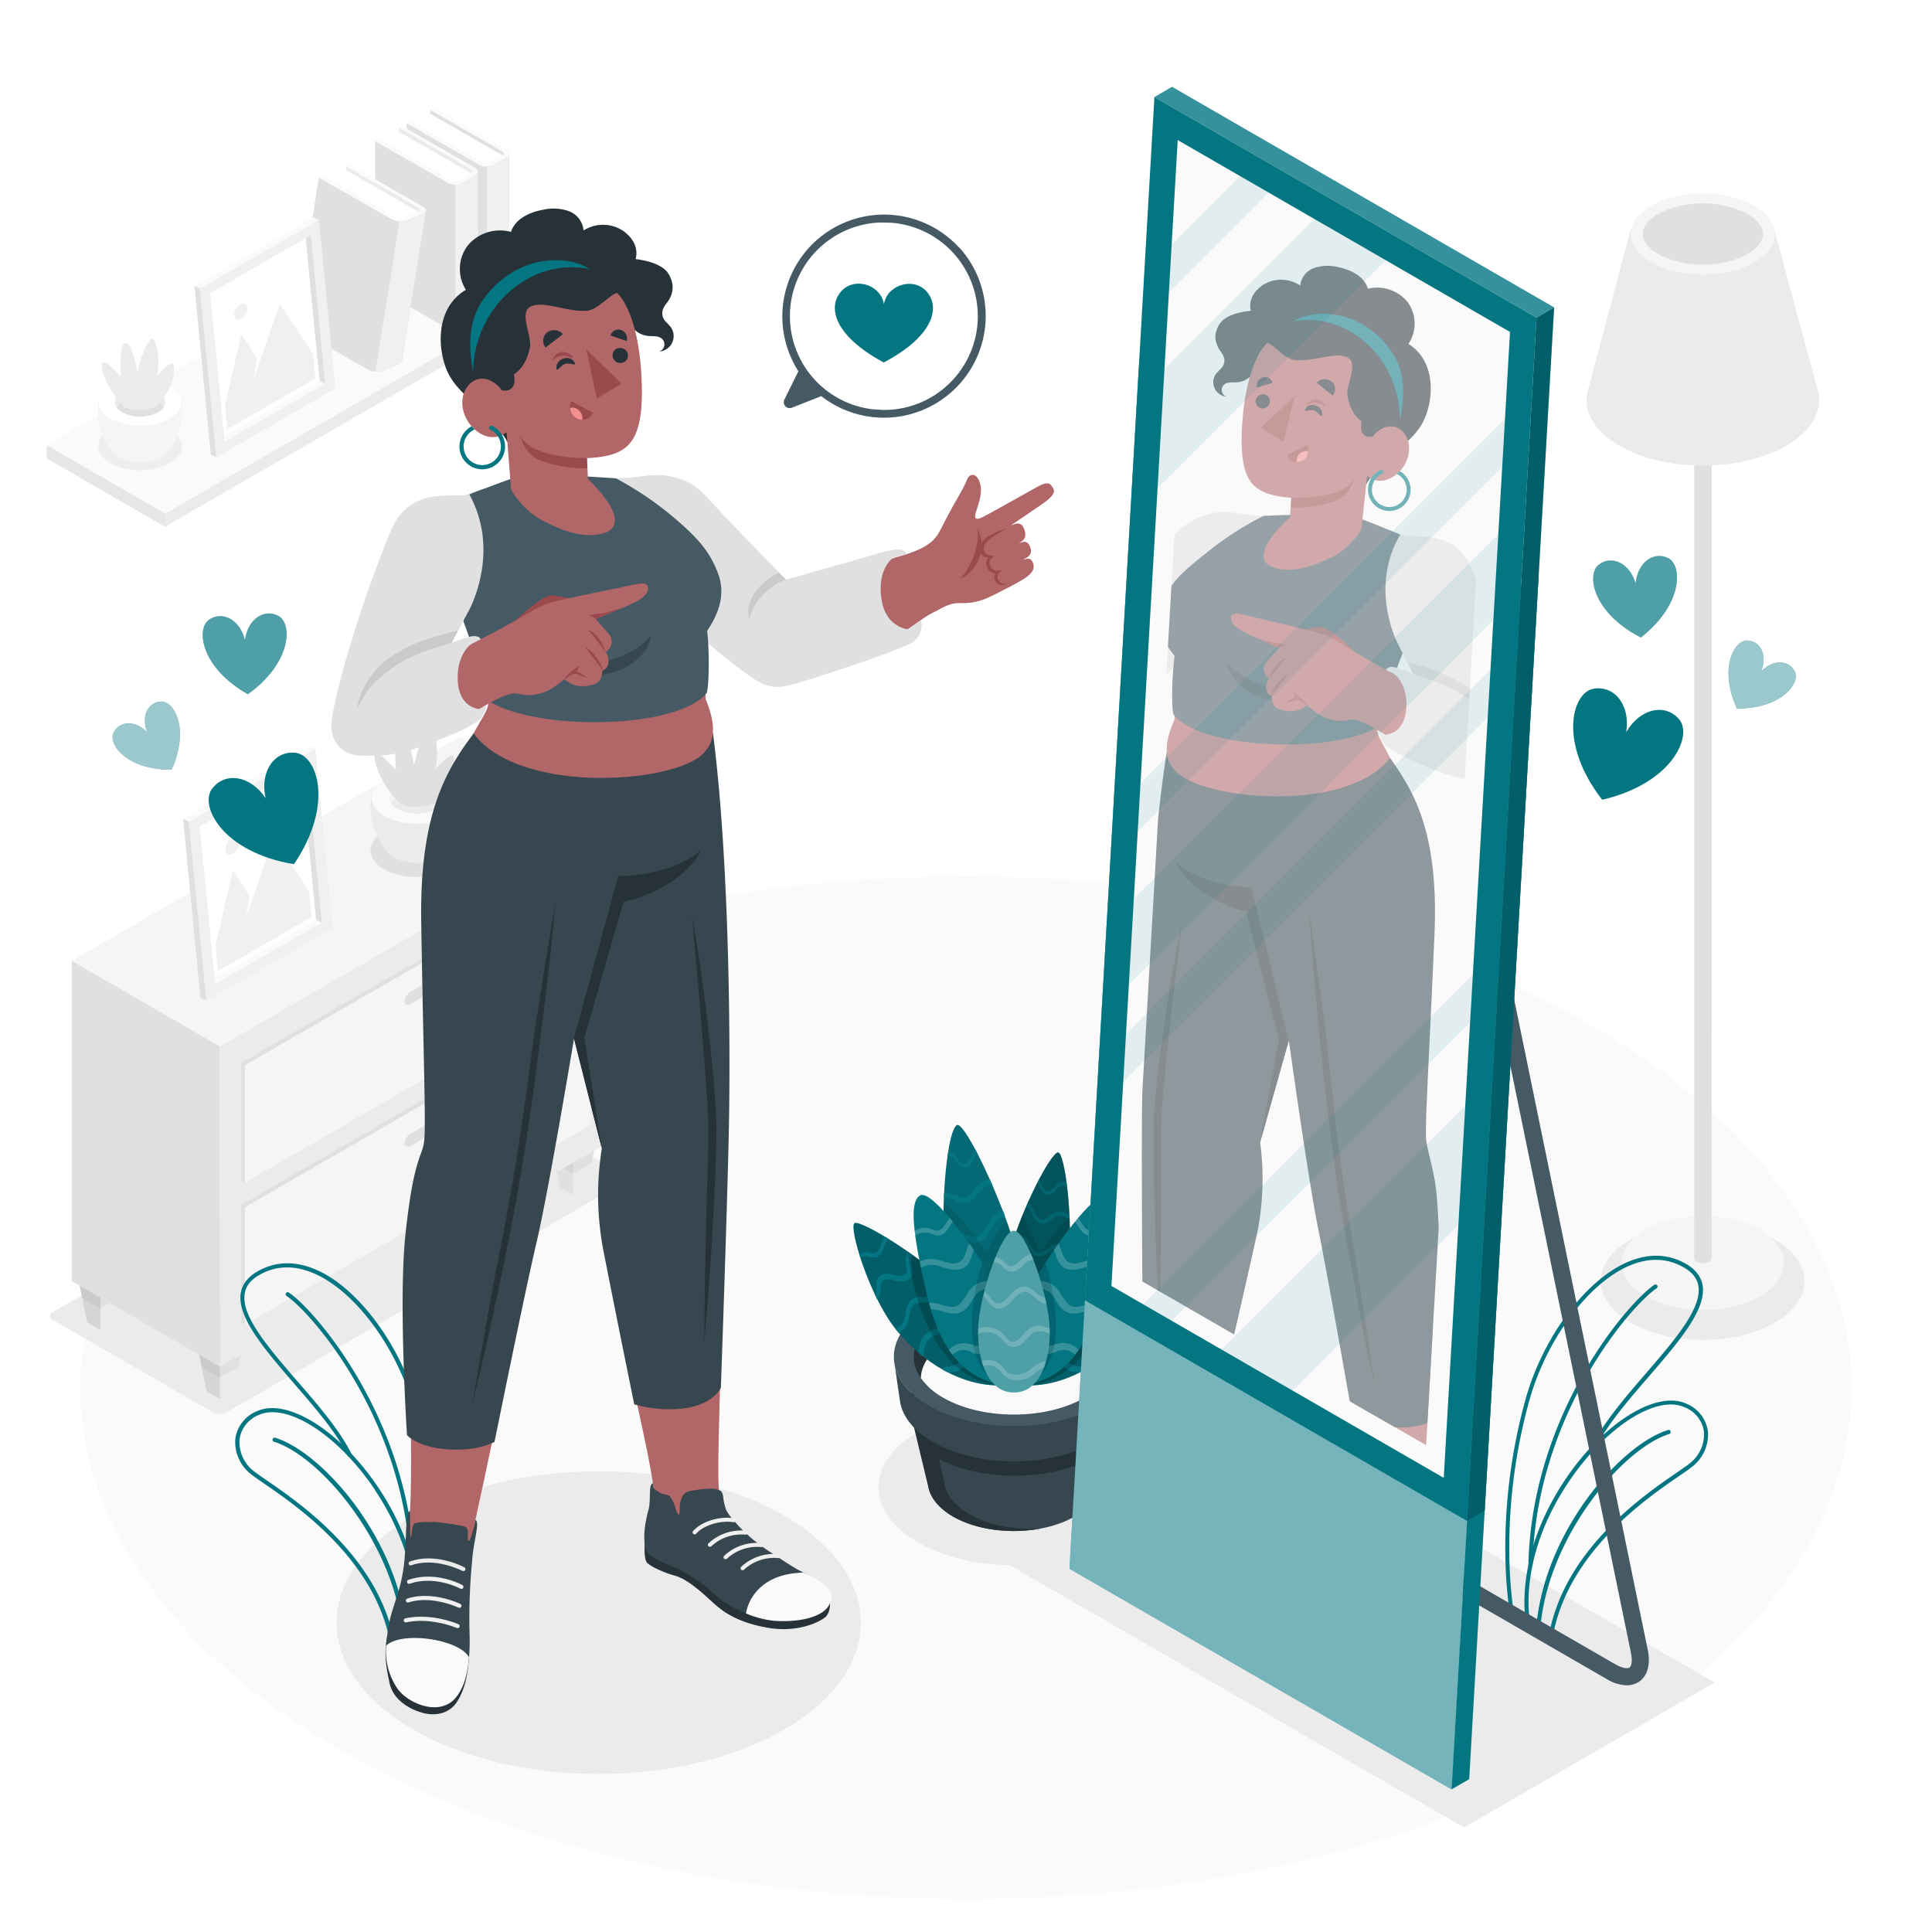 <svg class="animated" id="freepik_stories-hight-self-esteem" xmlns="http://www.w3.org/2000/svg" viewBox="0 0 500 500" version="1.1" xmlns:xlink="http://www.w3.org/1999/xlink" xmlns:svgjs="http://svgjs.com/svgjs"><style>svg#freepik_stories-hight-self-esteem:not(.animated) .animable {opacity: 0;}svg#freepik_stories-hight-self-esteem.animated #freepik--Floor--inject-8 {animation: 1s 1 forwards cubic-bezier(.36,-0.01,.5,1.38) lightSpeedLeft;animation-delay: 0s;}svg#freepik_stories-hight-self-esteem.animated #freepik--Shadows--inject-8 {animation: 1s 1 forwards cubic-bezier(.36,-0.01,.5,1.38) zoomOut;animation-delay: 0s;}svg#freepik_stories-hight-self-esteem.animated #freepik--Shelf--inject-8 {animation: 1s 1 forwards cubic-bezier(.36,-0.01,.5,1.38) zoomIn;animation-delay: 0s;}svg#freepik_stories-hight-self-esteem.animated #freepik--Lamp--inject-8 {animation: 1s 1 forwards cubic-bezier(.36,-0.01,.5,1.38) lightSpeedRight;animation-delay: 0s;}svg#freepik_stories-hight-self-esteem.animated #freepik--Furniture--inject-8 {animation: 1s 1 forwards cubic-bezier(.36,-0.01,.5,1.38) zoomIn;animation-delay: 0s;}svg#freepik_stories-hight-self-esteem.animated #freepik--plant-2--inject-8 {animation: 1s 1 forwards cubic-bezier(.36,-0.01,.5,1.38) slideDown;animation-delay: 0s;}svg#freepik_stories-hight-self-esteem.animated #freepik--plants-1--inject-8 {animation: 1s 1 forwards cubic-bezier(.36,-0.01,.5,1.38) zoomIn;animation-delay: 0s;}svg#freepik_stories-hight-self-esteem.animated #freepik--character-2--inject-8 {animation: 1s 1 forwards cubic-bezier(.36,-0.01,.5,1.38) slideRight;animation-delay: 0s;}svg#freepik_stories-hight-self-esteem.animated #freepik--character-1--inject-8 {animation: 1s 1 forwards cubic-bezier(.36,-0.01,.5,1.38) slideLeft;animation-delay: 0s;}svg#freepik_stories-hight-self-esteem.animated #freepik--speech-bubble--inject-8 {animation: 1s 1 forwards cubic-bezier(.36,-0.01,.5,1.38) zoomOut,1.5s Infinite  linear heartbeat;animation-delay: 0s,1s;}svg#freepik_stories-hight-self-esteem.animated #freepik--Hearts--inject-8 {animation: 1s 1 forwards cubic-bezier(.36,-0.01,.5,1.38) slideRight;animation-delay: 0s;}            @keyframes lightSpeedLeft {              from {                transform: translate3d(-50%, 0, 0) skewX(20deg);                opacity: 0;              }              60% {                transform: skewX(-10deg);                opacity: 1;              }              80% {                transform: skewX(2deg);              }              to {                opacity: 1;                transform: translate3d(0, 0, 0);              }            }                    @keyframes zoomOut {                0% {                    opacity: 0;                    transform: scale(1.5);                }                100% {                    opacity: 1;                    transform: scale(1);                }            }                    @keyframes zoomIn {                0% {                    opacity: 0;                    transform: scale(0.5);                }                100% {                    opacity: 1;                    transform: scale(1);                }            }                    @keyframes lightSpeedRight {              from {                transform: translate3d(50%, 0, 0) skewX(-20deg);                opacity: 0;              }              60% {                transform: skewX(10deg);                opacity: 1;              }              80% {                transform: skewX(-2deg);              }              to {                opacity: 1;                transform: translate3d(0, 0, 0);              }            }                    @keyframes slideDown {                0% {                    opacity: 0;                    transform: translateY(-30px);                }                100% {                    opacity: 1;                    transform: translateY(0);                }            }                    @keyframes slideRight {                0% {                    opacity: 0;                    transform: translateX(30px);                }                100% {                    opacity: 1;                    transform: translateX(0);                }            }                    @keyframes slideLeft {                0% {                    opacity: 0;                    transform: translateX(-30px);                }                100% {                    opacity: 1;                    transform: translateX(0);                }            }                    @keyframes heartbeat {                0% {                    transform: scale(1);                }                10% {                    transform: scale(1.1);                }                30% {                    transform: scale(1);                }                40% {                    transform: scale(1);                }                50% {                    transform: scale(1.1);                }                60% {                    transform: scale(1);                }                100% {                    transform: scale(1);                }            }        </style><g id="freepik--Floor--inject-8" class="animable" style="transform-origin: 250px 359.15px;"><ellipse id="freepik--floor--inject-8" cx="250" cy="359.15" rx="229.21" ry="132.34" style="fill: rgb(250, 250, 250); transform-origin: 250px 359.15px;" class="animable"></ellipse></g><g id="freepik--Shadows--inject-8" class="animable" style="transform-origin: 239.988px 376.34px;"><path id="freepik--Shadow--inject-8" d="M422,320.78c-10.3,5.94-10.3,15.59,0,21.53s27,5.95,37.3,0,10.3-15.59,0-21.53S432.34,314.83,422,320.78Z" style="fill: rgb(235, 235, 235); transform-origin: 440.65px 331.545px;" class="animable"></path><polygon id="freepik--shadow--inject-8" points="260.06 404.35 378.88 472.95 443.76 435.44 324.94 366.84 260.06 404.35" style="fill: rgb(235, 235, 235); transform-origin: 351.91px 419.895px;" class="animable"></polygon><path id="freepik--shadow--inject-8" d="M297.19,387.26a13.36,13.36,0,0,1-2.11,4.9,23.26,23.26,0,0,1-7.91,7c-13.68,7.9-35.87,7.9-49.55,0a23.16,23.16,0,0,1-7.91-7,13.5,13.5,0,0,1-2.1-4.9h0c-1.22-5.94,2.13-12.13,10-16.68,13.68-7.91,35.87-7.91,49.55,0C295.06,375.13,298.41,381.32,297.19,387.26Z" style="fill: rgb(235, 235, 235); transform-origin: 262.4px 384.866px;" class="animable"></path><path id="freepik--shadow--inject-8" d="M55.15,365.52,13.64,341.6a1.07,1.07,0,0,1,0-2l102.6-59.45a3.84,3.84,0,0,1,3.49,0l41.51,23.92a1.06,1.06,0,0,1,0,2L58.64,365.52A3.84,3.84,0,0,1,55.15,365.52Z" style="fill: rgb(235, 235, 235); transform-origin: 87.45px 322.835px;" class="animable"></path><ellipse id="freepik--shadow--inject-8" cx="154.95" cy="419.94" rx="67.84" ry="39.17" style="fill: rgb(235, 235, 235); transform-origin: 154.95px 419.94px;" class="animable"></ellipse></g><g id="freepik--Shelf--inject-8" class="animable" style="transform-origin: 76.2px 82.105px;"><g id="freepik--shelf--inject-8" class="animable" style="transform-origin: 76.2px 82.105px;"><polygon points="140.26 76.65 109.68 58.99 12.14 115.29 12.14 118.64 42.72 136.3 140.26 80.01 140.26 76.65" style="fill: rgb(235, 235, 235); transform-origin: 76.2px 97.645px;" id="elaq5romgok1c" class="animable"></polygon><polygon points="42.72 132.94 140.26 76.65 109.68 58.99 12.14 115.29 42.72 132.94" style="fill: rgb(250, 250, 250); transform-origin: 76.2px 95.965px;" id="elngvu2kn7all" class="animable"></polygon><polygon points="42.72 132.94 42.72 136.3 12.14 118.64 12.14 115.29 42.72 132.94" style="fill: rgb(230, 230, 230); transform-origin: 27.43px 125.795px;" id="ely1bupubdbn" class="animable"></polygon><polygon points="111.31 28.37 131.14 39.82 131.14 77.55 111.31 66.09 111.31 28.37" style="fill: rgb(224, 224, 224); transform-origin: 121.225px 52.96px;" id="elrg9hahf0vsg" class="animable"></polygon><path d="M130.51,40.45l-19.2-11a8,8,0,0,1-4.39,2.4l19,11A19.46,19.46,0,0,0,130.51,40.45Z" style="fill: rgb(255, 255, 255); transform-origin: 118.715px 36.15px;" id="elk18um50kh2p" class="animable"></path><path d="M124.11,42.74a4.13,4.13,0,0,0,3.69,0L131,40.88a1.12,1.12,0,0,0,0-2.12L112.11,27.91l-.8.46,18.61,10.74a.67.67,0,0,1,0,1.27l-3,1.7a2.46,2.46,0,0,1-2.21,0L106.1,31.36l-.91.52Z" style="fill: rgb(250, 250, 250); transform-origin: 118.474px 35.542px;" id="elyiz68lzgz7" class="animable"></path><path d="M105.2,31.88V69.6l18.91,10.86a4.13,4.13,0,0,0,3.69,0L131,78.6a1.27,1.27,0,0,0,.76-1V39.82a1.27,1.27,0,0,1-.76,1.06l-3.23,1.86a4.13,4.13,0,0,1-3.69,0Z" style="fill: rgb(224, 224, 224); transform-origin: 118.48px 56.388px;" id="elnct17cgz1bc" class="animable"></path><path d="M126,43.18a3.83,3.83,0,0,0,1.85-.44L131,40.88a1.27,1.27,0,0,0,.76-1.06V77.55a1.27,1.27,0,0,1-.76,1l-3.23,1.86a3.83,3.83,0,0,1-1.85.44Z" style="fill: rgb(240, 240, 240); transform-origin: 128.84px 60.335px;" id="elgxwx5w1pxnl" class="animable"></path><polygon points="103.2 33.02 123.03 44.48 123.03 82.2 103.2 70.75 103.2 33.02" style="fill: rgb(235, 235, 235); transform-origin: 113.115px 57.61px;" id="el0rd3ki9y5l4" class="animable"></polygon><path d="M122.4,45.1l-19.2-11a8.09,8.09,0,0,1-4.38,2.4l19,11A19.36,19.36,0,0,0,122.4,45.1Z" style="fill: rgb(255, 255, 255); transform-origin: 110.61px 40.8px;" id="elqk0dkugpbq" class="animable"></path><path d="M116,47.39a4.07,4.07,0,0,0,3.69,0l3.23-1.85a1.12,1.12,0,0,0,0-2.12L104,32.56l-.81.46,18.61,10.75a.66.66,0,0,1,0,1.26l-3,1.71a2.46,2.46,0,0,1-2.21,0L98,36l-.9.53Z" style="fill: rgb(250, 250, 250); transform-origin: 110.389px 40.196px;" id="elbc3kpnfha3l" class="animable"></path><path d="M97.09,36.53V74.26L116,85.11a4.07,4.07,0,0,0,3.69,0l3.23-1.85a1.27,1.27,0,0,0,.76-1.06V44.48a1.27,1.27,0,0,1-.76,1.05l-3.23,1.86a4.07,4.07,0,0,1-3.69,0Z" style="fill: rgb(224, 224, 224); transform-origin: 110.385px 61.041px;" id="elq2wkouv10n" class="animable"></path><path d="M117.84,47.83a3.83,3.83,0,0,0,1.85-.44l3.23-1.86a1.27,1.27,0,0,0,.76-1.05V82.2a1.27,1.27,0,0,1-.76,1.06l-3.23,1.85a3.72,3.72,0,0,1-1.85.44Z" style="fill: rgb(240, 240, 240); transform-origin: 120.76px 65.016px;" id="ellvqjqwwvudm" class="animable"></path><polygon points="89.66 43.05 109.49 54.5 103.33 93.37 83.5 81.92 89.66 43.05" style="fill: rgb(235, 235, 235); transform-origin: 96.495px 68.21px;" id="el25tfdt7ar8w" class="animable"></polygon><path d="M108.71,55.05,89.51,44a10.67,10.67,0,0,1-5.11,2l19,11A25.06,25.06,0,0,0,108.71,55.05Z" style="fill: rgb(255, 255, 255); transform-origin: 96.555px 50.5px;" id="el4zolzpwpd62" class="animable"></path><path d="M101.44,56.83a5.21,5.21,0,0,0,4,.18l3.77-1.54c1.19-.49,1.33-1.36.31-1.94L90.6,42.67l-.94.38,18.61,10.74c.61.35.52.87-.19,1.16l-3.51,1.42a3.08,3.08,0,0,1-2.39-.11L83.58,45.54,82.52,46Z" style="fill: rgb(250, 250, 250); transform-origin: 96.361px 49.997px;" id="elv13evkr1pck" class="animable"></path><path d="M82.52,46,76.36,84.83,95.28,95.69a5.12,5.12,0,0,0,4,.18l3.78-1.54c.59-.24.92-.58,1-.93l6.16-38.87c-.06.36-.39.69-1,.94L105.44,57a5.12,5.12,0,0,1-4-.18Z" style="fill: rgb(224, 224, 224); transform-origin: 93.29px 71.096px;" id="elja6jlj1p52" class="animable"></path><path d="M103.38,57.32a5.1,5.1,0,0,0,2.06-.31l3.78-1.54c.59-.25.92-.58,1-.94L104,93.4c-.06.35-.39.69-1,.93l-3.78,1.54a4.78,4.78,0,0,1-2.06.31Z" style="fill: rgb(240, 240, 240); transform-origin: 103.69px 75.361px;" id="elnbsfj5uxsmm" class="animable"></path><g id="freepik--Picture--inject-8" class="animable" style="transform-origin: 68.555px 87.27px;"><g id="freepik--Frame--inject-8" class="animable" style="transform-origin: 68.555px 87.27px;"><polygon points="56.71 113.65 58.12 114.33 84.13 99.31 82.73 98.63 56.71 113.65" style="fill: rgb(250, 250, 250); transform-origin: 70.42px 106.48px;" id="elftsoyl3oj0j" class="animable"></polygon><polygon points="82.73 98.63 57.98 112.92 54.38 75.89 79.13 61.62 82.73 98.63" style="fill: rgb(255, 255, 255); transform-origin: 68.555px 87.27px;" id="elncybqhlkv5" class="animable"></polygon><path d="M82.54,56.88,51.73,74.66,56,118.32l30.8-17.78Zm1.59,42.43-26,15L54.38,75.89l26-15Z" style="fill: rgb(240, 240, 240); transform-origin: 69.265px 87.6px;" id="elsbogx41opz" class="animable"></path><polygon points="84.13 99.31 82.73 98.63 79.13 61.62 80.4 60.87 84.13 99.31" style="fill: rgb(224, 224, 224); transform-origin: 81.63px 80.09px;" id="elr7a3dlrcbye" class="animable"></polygon><polygon points="82.53 56.88 81.11 56.22 50.31 74 51.73 74.66 82.53 56.88" style="fill: rgb(250, 250, 250); transform-origin: 66.42px 65.44px;" id="elkoxqtfbhkge" class="animable"></polygon><polygon points="50.31 74 51.73 74.66 55.98 118.32 54.55 117.67 50.31 74" style="fill: rgb(224, 224, 224); transform-origin: 53.145px 96.16px;" id="elwo4zc8werc" class="animable"></polygon></g><g id="freepik--Land--inject-8" class="animable" style="transform-origin: 69.93px 94.844px;"><polygon points="81.64 97.92 58.82 111.1 58.22 104.86 62.46 86.54 66.51 92.79 65.67 98.06 72.41 78.62 81.03 91.69 81.64 97.92" style="fill: rgb(240, 240, 240); transform-origin: 69.93px 94.86px;" id="ellyxxz48b6o7" class="animable"></polygon><path d="M62.11,78.83a3.21,3.21,0,0,0-1.51,2.82c.1,1,.94,1.4,1.87.87A3.22,3.22,0,0,0,64,79.7C63.88,78.68,63,78.29,62.11,78.83Z" style="fill: rgb(240, 240, 240); transform-origin: 62.3px 80.671px;" id="el4d8qef32h3t" class="animable"></path></g></g><g id="freepik--Pot--inject-8" class="animable" style="transform-origin: 36.25px 104.684px;"><g id="freepik--shadow--inject-8"><path d="M43.89,111.08c4.23,2.44,4.23,6.39,0,8.83a16.92,16.92,0,0,1-15.28,0c-4.22-2.44-4.22-6.39,0-8.83A16.86,16.86,0,0,1,43.89,111.08Z" style="opacity: 0.05; transform-origin: 36.254px 115.491px;" class="animable" id="elh2paltm9og"></path></g><path d="M29.38,117.23c-3.68-3.75-5.84-13.12-2.25-16.1H45.37c3.59,3,1.43,12.34-2.24,16.09l-.1.11-.13.12-.33.3-.09.07-.28.21a4.66,4.66,0,0,1-.47.3,12.14,12.14,0,0,1-10.95,0h0a3.46,3.46,0,0,1-.47-.31l-.26-.19-.11-.09-.32-.28-.15-.15A.6.6,0,0,1,29.38,117.23Z" style="fill: rgb(245, 245, 245); transform-origin: 36.25px 110.382px;" id="elt0or3yjd4un" class="animable"></path><path d="M43.79,99.71c4.16,2.4,4.16,6.3,0,8.7a16.69,16.69,0,0,1-15.08,0c-4.16-2.4-4.16-6.3,0-8.7A16.63,16.63,0,0,1,43.79,99.71Z" style="fill: rgb(255, 255, 255); transform-origin: 36.25px 104.056px;" id="elgzfuai3voii" class="animable"></path><path d="M40.84,101.41c2.53,1.46,2.53,3.83,0,5.3a10.15,10.15,0,0,1-9.17,0c-2.54-1.47-2.54-3.84,0-5.3A10.15,10.15,0,0,1,40.84,101.41Z" style="fill: rgb(235, 235, 235); transform-origin: 36.251px 104.06px;" id="el3lb8ct51cqk" class="animable"></path><path d="M31.67,103.92a10.15,10.15,0,0,1,9.17,0,4.21,4.21,0,0,1,1.51,1.4,4.28,4.28,0,0,1-1.51,1.39,10.15,10.15,0,0,1-9.17,0,4.24,4.24,0,0,1-1.52-1.39A4.17,4.17,0,0,1,31.67,103.92Z" style="fill: rgb(224, 224, 224); transform-origin: 36.25px 105.315px;" id="eli5k4atv8k7" class="animable"></path><path d="M40.28,105.32a21.38,21.38,0,0,0,3.32-4.41c1.53-2.71,1.81-6.34,1-6.79s-4,3.17-4,3.17a19.29,19.29,0,0,0,.34-4.62c-.13-2.41-.72-4.61-1.41-5s-2.24,2.6-2.9,4.81-1.06,4-1.06,4a33.54,33.54,0,0,0-1.19-5.08c-.8-2.29-1.53-2.81-2.1-2.58s-.94,1.29-1.1,4.34a30.09,30.09,0,0,0,.13,4.37s-1.13-1.25-2.4-2.46-2-1.52-2.37-1.26S26,96.1,28.18,100a21.6,21.6,0,0,0,4,5.34S35.2,107.23,40.28,105.32Z" style="fill: rgb(235, 235, 235); transform-origin: 35.68px 96.905px;" id="eluddma89wfeb" class="animable"></path></g></g></g><g id="freepik--Lamp--inject-8" class="animable" style="transform-origin: 440.681px 195.938px;"><g id="freepik--lamp--inject-8" class="animable" style="transform-origin: 440.681px 195.938px;"><path d="M461.71,326.89h0c0-3.1-2-6.21-6.13-8.58-8.21-4.74-21.52-4.74-29.73,0-4.1,2.37-6.14,5.48-6.14,8.58h0v2.91h0c.05,3.06,2.11,6.12,6.16,8.45,8.21,4.74,21.52,4.74,29.73,0,4.05-2.33,6.1-5.39,6.15-8.45h0Z" style="fill: rgb(235, 235, 235); transform-origin: 440.73px 328.28px;" id="el6i7rur7sagu" class="animable"></path><path d="M425.83,318.31c-8.21,4.74-8.21,12.42,0,17.16s21.52,4.74,29.73,0,8.2-12.42,0-17.16S434,313.57,425.83,318.31Z" style="fill: rgb(245, 245, 245); transform-origin: 440.693px 326.89px;" id="el6dyr42oq75u" class="animable"></path><path d="M443,107.78h-4.53V325.53h0a1,1,0,0,0,.64,1,3.54,3.54,0,0,0,3.2,0,1.06,1.06,0,0,0,.65-1h0Z" style="fill: rgb(224, 224, 224); transform-origin: 440.734px 217.346px;" id="elr7zk1084e1" class="animable"></path><path d="M470.16,100.09h0l-11-40.84H422.05l-10.84,40.84h0c-2,5.4.74,11.24,8.18,15.43,11.75,6.63,30.81,6.63,42.57,0C469.42,111.33,472.14,105.49,470.16,100.09Z" style="fill: rgb(235, 235, 235); transform-origin: 440.681px 89.871px;" id="el6pv6p154bfj" class="animable"></path><path d="M427.51,68c7.28,4.1,19.08,4.1,26.36,0s7.28-10.75,0-14.85-19.08-4.11-26.36,0S420.24,63.87,427.51,68Z" style="fill: rgb(245, 245, 245); transform-origin: 440.692px 60.573px;" id="eluivz4al2mm" class="animable"></path><path d="M440.69,68.46a23.66,23.66,0,0,1-11.41-2.63c-2.67-1.5-4.14-3.38-4.14-5.29s1.47-3.78,4.14-5.28a26,26,0,0,1,22.83,0c2.67,1.5,4.13,3.38,4.13,5.28s-1.46,3.79-4.13,5.29A23.7,23.7,0,0,1,440.69,68.46Z" style="fill: rgb(224, 224, 224); transform-origin: 440.69px 60.543px;" id="elrg4p0qic7f8" class="animable"></path></g></g><g id="freepik--Furniture--inject-8" class="animable" style="transform-origin: 87.98px 275.201px;"><g id="freepik--Drawer--inject-8" class="animable" style="transform-origin: 87.98px 275.201px;"><polygon points="63.93 342.38 60.37 360.07 56.9 362.07 53.46 360.09 49.87 342.38 56.9 338.32 63.93 342.38" style="fill: rgb(224, 224, 224); transform-origin: 56.9px 350.195px;" id="elx1wj3r9c9xg" class="animable"></polygon><g id="el2s99zv9oqtt"><polygon points="63.93 342.38 60.37 360.07 56.9 362.07 53.46 360.09 49.87 342.38 56.9 338.32 63.93 342.38" style="opacity: 0.05; transform-origin: 56.9px 350.195px;" class="animable" id="el3bazvetl9y4"></polygon></g><polygon points="56.9 362.07 56.9 346.44 63.93 342.38 60.37 360.07 56.9 362.07" style="fill: rgb(235, 235, 235); transform-origin: 60.415px 352.225px;" id="elyg6rtst4h7" class="animable"></polygon><g id="elfomug68qo0t"><polygon points="63.93 342.38 61.63 353.81 56.9 356.54 52.19 353.82 49.87 342.38 56.9 338.32 63.93 342.38" style="opacity: 0.05; transform-origin: 56.9px 347.43px;" class="animable" id="elic5pyhf5akt"></polygon></g><polygon points="33.02 324.54 29.45 342.22 25.98 344.22 22.55 342.24 18.95 324.54 25.98 320.48 33.02 324.54" style="fill: rgb(224, 224, 224); transform-origin: 25.985px 332.35px;" id="el50d6sh54ysb" class="animable"></polygon><g id="eljy2rduhukxa"><polygon points="33.02 324.54 29.45 342.22 25.98 344.22 22.55 342.24 18.95 324.54 25.98 320.48 33.02 324.54" style="opacity: 0.05; transform-origin: 25.985px 332.35px;" class="animable" id="elv6ziyhqf1a"></polygon></g><polygon points="25.98 344.22 25.98 328.6 33.02 324.54 29.45 342.22 25.98 344.22" style="fill: rgb(235, 235, 235); transform-origin: 29.5px 334.38px;" id="el03gklep17wns" class="animable"></polygon><g id="elxu1yd2ba8j"><polygon points="33.02 324.54 30.71 335.96 25.98 338.69 21.28 335.97 18.95 324.54 25.98 320.48 33.02 324.54" style="opacity: 0.05; transform-origin: 25.985px 329.585px;" class="animable" id="el00184hecxbtn4c"></polygon></g><g id="el1yfo5logt4i"><polygon points="155.38 289.58 151.81 307.27 148.35 309.27 144.91 307.29 141.32 289.59 148.35 285.53 155.38 289.58" style="opacity: 0.05; transform-origin: 148.35px 297.4px;" class="animable" id="eldd6wo9lia4k"></polygon></g><polygon points="148.35 309.27 148.35 293.64 155.38 289.58 151.81 307.27 148.35 309.27" style="fill: rgb(235, 235, 235); transform-origin: 151.865px 299.425px;" id="el751aog510q" class="animable"></polygon><g id="elhdtp1fehrbj"><polygon points="155.38 289.58 153.07 301.01 148.35 303.74 143.64 301.02 141.32 289.59 148.35 285.53 155.38 289.58" style="opacity: 0.05; transform-origin: 148.35px 294.635px;" class="animable" id="el04ozjb5gicfb"></polygon></g><g id="freepik--Cabinet--inject-8" class="animable" style="transform-origin: 87.98px 272.155px;"><g id="freepik--cabinet--inject-8" class="animable" style="transform-origin: 87.98px 272.155px;"><polygon points="56.9 353.68 18.59 331.56 18.59 248.64 56.9 270.76 56.9 353.68" style="fill: rgb(224, 224, 224); transform-origin: 37.745px 301.16px;" id="ely8vshi35j7" class="animable"></polygon><polygon points="56.9 270.76 157.37 212.75 157.37 295.67 56.9 353.68 56.9 270.76" style="fill: rgb(235, 235, 235); transform-origin: 107.135px 283.215px;" id="el5mbi9utw69" class="animable"></polygon><polygon points="157.37 212.75 56.9 270.76 18.59 248.64 119.06 190.63 157.37 212.75" style="fill: rgb(245, 245, 245); transform-origin: 87.98px 230.695px;" id="elg60rvy6k6zv" class="animable"></polygon><polygon points="62.37 311.84 151.9 260.15 151.9 290.58 152.9 291.16 63.38 342.85 62.37 342.27 62.37 311.84" style="fill: rgb(224, 224, 224); transform-origin: 107.635px 301.5px;" id="elm2fs0dx9zc" class="animable"></polygon><polygon points="63.38 312.42 152.9 260.73 152.9 291.16 63.38 342.85 63.38 312.42" style="fill: rgb(245, 245, 245); transform-origin: 108.14px 301.79px;" id="ellrmty9cdipd" class="animable"></polygon><path d="M106.42,293.32l7.44-4.3c1-.56,1.75-.3,1.75.57a3.5,3.5,0,0,1-1.75,2.59l-7.44,4.3c-1,.56-1.75.3-1.75-.57A3.5,3.5,0,0,1,106.42,293.32Z" style="fill: rgb(224, 224, 224); transform-origin: 110.14px 292.75px;" id="el1sfpea06tcb" class="animable"></path><polygon points="62.37 275.09 151.9 223.41 151.89 253.84 152.9 254.42 63.38 306.11 62.37 305.52 62.37 275.09" style="fill: rgb(224, 224, 224); transform-origin: 107.635px 264.76px;" id="elnmwimz4nuum" class="animable"></polygon><polygon points="63.38 275.68 152.9 223.99 152.9 254.42 63.38 306.11 63.38 275.68" style="fill: rgb(245, 245, 245); transform-origin: 108.14px 265.05px;" id="elicu57039ka" class="animable"></polygon><path d="M106.42,256.58l7.44-4.3c1-.56,1.75-.31,1.75.57a3.5,3.5,0,0,1-1.75,2.59l-7.44,4.3c-1,.55-1.75.3-1.75-.57A3.48,3.48,0,0,1,106.42,256.58Z" style="fill: rgb(224, 224, 224); transform-origin: 110.14px 256.007px;" id="el4rt7r0y01eu" class="animable"></path></g></g><g id="freepik--pot--inject-8" class="animable" style="transform-origin: 107.952px 207.652px;"><path d="M116.18,215.24c4.65,2.68,4.65,7,0,9.71s-12.17,2.68-16.81,0-4.65-7,0-9.71S111.54,212.56,116.18,215.24Z" style="fill: rgb(224, 224, 224); transform-origin: 107.777px 220.095px;" id="elgjn58hv7vak" class="animable"></path><path d="M100.38,220.7c-4-4.13-6.42-14.44-2.48-17.71H118c3.94,3.27,1.57,13.57-2.48,17.7l-.11.12-.14.13-.36.33-.1.07a3.4,3.4,0,0,1-.3.23,5.24,5.24,0,0,1-.53.34,13.3,13.3,0,0,1-12,0h0a6,6,0,0,1-.53-.34l-.29-.21a1.09,1.09,0,0,0-.11-.1,3.65,3.65,0,0,1-.36-.31l-.16-.16Z" style="fill: rgb(235, 235, 235); transform-origin: 107.956px 213.165px;" id="elsfwfdza0hs" class="animable"></path><path d="M116.23,201.67c4.58,2.65,4.58,6.93,0,9.58s-12,2.64-16.58,0-4.58-6.93,0-9.58S111.65,199,116.23,201.67Z" style="fill: rgb(250, 250, 250); transform-origin: 107.94px 206.454px;" id="elpn4eymyyxvb" class="animable"></path><path d="M113,203.55c2.78,1.61,2.78,4.21,0,5.82a11.16,11.16,0,0,1-10.1,0c-2.78-1.61-2.78-4.21,0-5.82A11.14,11.14,0,0,1,113,203.55Z" style="fill: rgb(245, 245, 245); transform-origin: 107.95px 206.459px;" id="elu5m1eiomvrb" class="animable"></path><path d="M102.9,206.31a11.14,11.14,0,0,1,10.09,0,4.6,4.6,0,0,1,1.66,1.53,4.52,4.52,0,0,1-1.66,1.53,11.14,11.14,0,0,1-10.09,0,4.48,4.48,0,0,1-1.67-1.53A4.56,4.56,0,0,1,102.9,206.31Z" style="fill: rgb(235, 235, 235); transform-origin: 107.94px 207.84px;" id="ellx1ar48jt2o" class="animable"></path><path d="M112.37,207.84A22.64,22.64,0,0,0,116,203c1.69-3,2-7,1.13-7.47s-4.42,3.49-4.42,3.49a21.57,21.57,0,0,0,.37-5.08c-.15-2.66-.79-5.07-1.55-5.56s-2.47,2.87-3.2,5.29-1.16,4.42-1.16,4.42a37.52,37.52,0,0,0-1.31-5.58c-.88-2.52-1.69-3.09-2.31-2.84s-1,1.42-1.21,4.78a32.79,32.79,0,0,0,.15,4.8s-1.25-1.37-2.64-2.71-2.18-1.66-2.61-1.38-.56,2.55,1.8,6.83a24.07,24.07,0,0,0,4.46,5.86S106.79,210,112.37,207.84Z" style="fill: rgb(224, 224, 224); transform-origin: 107.296px 198.567px;" id="elaaczyy7nab" class="animable"></path></g><g id="freepik--picture--inject-8" class="animable" style="transform-origin: 66.74px 226.005px;"><g id="freepik--frame--inject-8" class="animable" style="transform-origin: 66.74px 226.005px;"><polygon points="54.17 254 55.66 254.72 83.3 238.77 81.81 238.05 54.17 254" style="fill: rgb(250, 250, 250); transform-origin: 68.735px 246.385px;" id="elgqgvdi8lwpa" class="animable"></polygon><polygon points="81.81 238.05 55.52 253.22 51.7 213.91 77.98 198.74 81.81 238.05" style="fill: rgb(255, 255, 255); transform-origin: 66.755px 225.98px;" id="ell49uuf7e538" class="animable"></polygon><path d="M81.6,193.71,48.88,212.6,53.39,259l32.72-18.89Zm1.7,45.06L55.67,254.72l-4-40.81,27.63-16Z" style="fill: rgb(240, 240, 240); transform-origin: 67.495px 226.355px;" id="elwj1qk57ukl" class="animable"></path><polygon points="83.3 238.77 81.81 238.05 77.98 198.74 79.33 197.95 83.3 238.77" style="fill: rgb(224, 224, 224); transform-origin: 80.64px 218.36px;" id="ele4tms0t314b" class="animable"></polygon><polygon points="81.6 193.71 80.09 193.01 47.37 211.9 48.88 212.6 81.6 193.71" style="fill: rgb(250, 250, 250); transform-origin: 64.485px 202.805px;" id="elu7txdp3l6g" class="animable"></polygon><polygon points="47.37 211.9 48.88 212.6 53.4 258.97 51.88 258.27 47.37 211.9" style="fill: rgb(224, 224, 224); transform-origin: 50.385px 235.435px;" id="el1c1frmq6z4m" class="animable"></polygon></g><g id="freepik--land--inject-8" class="animable" style="transform-origin: 68.21px 234.023px;"><polygon points="80.65 237.3 56.42 251.29 55.77 244.67 60.28 225.21 64.58 231.85 63.69 237.45 70.85 216.8 80 230.68 80.65 237.3" style="fill: rgb(240, 240, 240); transform-origin: 68.21px 234.045px;" id="eldip2kfupgyj" class="animable"></polygon><path d="M59.91,217a3.43,3.43,0,0,0-1.61,3c.11,1.08,1,1.49,2,.92a3.41,3.41,0,0,0,1.6-3C61.78,216.86,60.9,216.45,59.91,217Z" style="fill: rgb(240, 240, 240); transform-origin: 60.1px 218.966px;" id="el9ekwqwlspyc" class="animable"></path></g></g></g></g><g id="freepik--plant-2--inject-8" class="animable" style="transform-origin: 262.398px 343.678px;"><g id="freepik--Plant--inject-8" class="animable" style="transform-origin: 262.398px 343.678px;"><g id="freepik--pot--inject-8" class="animable" style="transform-origin: 262.415px 364.71px;"><path d="M290.37,360.38h-56l5.79,24.1h0c.44,2.91,2.58,5.74,6.43,8,8.7,5,22.81,5,31.51,0,4.15-2.4,6.3-5.5,6.49-8.64Z" style="fill: rgb(55, 71, 79); transform-origin: 262.37px 378.305px;" id="eludkx44cwrd9" class="animable"></path><path d="M283.54,376.9a22.6,22.6,0,0,0,3.36-2.35l3.15-12.87a22.65,22.65,0,0,1-5.66,4.49c-11.8,6.82-30.72,7-42.93.56l1.42-5.74-.43-.61h-8l5.79,24.09h0c.44,2.91,2.58,5.74,6.43,8,6.2,3.58,15.13,4.59,22.91,3.07-13.94,1-23.51-5.05-24.94-10.67-.57-2.24-1.57-7.21-1.57-7.21C254.68,383.55,272.42,383.32,283.54,376.9Z" style="fill: rgb(38, 50, 56); transform-origin: 262.25px 378.302px;" id="el3o4o8lbg1at" class="animable"></path><path d="M293.28,353.25a11.73,11.73,0,0,1-1.87,4.35,20.67,20.67,0,0,1-7,6.23c-12.15,7-31.85,7-44,0a20.67,20.67,0,0,1-7-6.23,11.87,11.87,0,0,1-1.86-4.35h0c-1.08-5.27,1.89-10.77,8.89-14.81,12.14-7,31.84-7,44,0C291.39,342.48,294.36,348,293.28,353.25Z" style="fill: rgb(69, 90, 100); transform-origin: 262.415px 351.135px;" id="elwo2hxdi124f" class="animable"></path><path d="M291.41,357.6a20.67,20.67,0,0,1-7,6.23c-12.15,7-31.85,7-44,0a20.67,20.67,0,0,1-7-6.23,11.87,11.87,0,0,1-1.86-4.35h0l1.38,9.48c.63,3.82,3.47,7.54,8.55,10.46,11.57,6.68,30.33,6.68,41.91,0,5-2.89,7.84-6.56,8.52-10.32l.07-.49,1.34-9.13A11.73,11.73,0,0,1,291.41,357.6Z" style="fill: rgb(55, 71, 79); transform-origin: 262.435px 365.725px;" id="eloxrgjctobln" class="animable"></path><path d="M280.73,340.55c-10.13-5.85-26.54-5.85-36.66,0-5.73,3.31-8.21,7.78-7.46,12.09.58,3.32,3.07,6.54,7.46,9.07,10.12,5.85,26.53,5.85,36.66,0,4.38-2.53,6.87-5.75,7.45-9.06C288.94,348.33,286.46,343.86,280.73,340.55Z" style="fill: rgb(38, 50, 56); transform-origin: 262.397px 351.13px;" id="el1mhjcuhtbxt" class="animable"></path><path d="M238.32,356.65a17.45,17.45,0,0,0,5.75,5.06c10.12,5.85,26.53,5.85,36.66,0a17.41,17.41,0,0,0,5.74-5.06c-.07-3.5-2.42-7-7-9.66-9.41-5.43-24.66-5.43-34.06,0C240.74,349.67,238.4,353.15,238.32,356.65Z" style="fill: rgb(250, 250, 250); transform-origin: 262.395px 354.507px;" id="eliujsawdalx" class="animable"></path></g><path d="M264.33,345.77c-4.65-1.26-5.44-11.34-2.83-22,2.53-10.35,10.65-25.86,12.38-25.52s3.87,17.2,2.66,28.34C275.07,340.11,269,347,264.33,345.77Z" style="fill: #037682; transform-origin: 268.458px 322.077px;" id="eltypsgjmpnu" class="animable"></path><g id="eljw1qfwhbv0k"><path d="M264.33,345.77c-4.65-1.26-5.44-11.34-2.83-22,2.53-10.35,10.65-25.86,12.38-25.52s3.87,17.2,2.66,28.34C275.07,340.11,269,347,264.33,345.77Z" style="opacity: 0.3; transform-origin: 268.458px 322.077px;" class="animable" id="eleq9p5ifikca"></path></g><g id="elocskfbodgz"><path d="M266.6,313.19c.83,1.32,1.35,3.55,3.3,3.56,1.57,0,2.39-1.65,3.8-2a3.82,3.82,0,0,1,3.13.93l-.06-1.21a4.72,4.72,0,0,0-2.69-.95,3.88,3.88,0,0,0-2.26,1c-.72.56-1.61,1.41-2.61,1s-1.45-1.89-2-2.84a3.68,3.68,0,0,0-1.24-1.27c-.13.28-.25.57-.38.86A2.65,2.65,0,0,1,266.6,313.19Zm5.52-4.16c.67-.31,1.05-1,1.57-1.48a2.26,2.26,0,0,1,2.39-.46l.09,0c-.05-.36-.09-.71-.14-1.05a2.18,2.18,0,0,0-.44-.11,2.69,2.69,0,0,0-1.95.42c-.64.46-1,1.25-1.67,1.66-1.22.73-2.19-.6-2.55-1.59-.16-.45-.29-.91-.44-1.36l-.37.71c.08.32.16.64.26.95C269.28,308.07,270.52,309.79,272.12,309ZM272,322.49a11.15,11.15,0,0,1-2.54,1.67c-2.4.68-2.95-3-4.47-4.11a3.19,3.19,0,0,0-2.18-.57c-.1.28-.19.57-.28.85a3,3,0,0,1,1.22,0,3.31,3.31,0,0,1,2.1,1.86c.76,1.37,1.74,3.34,3.65,3a6.08,6.08,0,0,0,2.23-1.25,4,4,0,0,1,3.24-.88,4.37,4.37,0,0,1,1.83,1l.06-1.09a4.61,4.61,0,0,0-2.22-1A4.15,4.15,0,0,0,272,322.49Zm1.46,8.13a4.71,4.71,0,0,0-3.17.42c-1.11.55-1.91,1.62-3.07,2.06-2.54,1-2.93-2.71-4.78-3.61a3.73,3.73,0,0,0-1.92-.37l-.12.86a3.55,3.55,0,0,1,.73,0,3.4,3.4,0,0,1,2.62,2c.9,1.67,2.07,3,4.12,2,1.1-.53,1.88-1.53,3-2a3.58,3.58,0,0,1,3.78.34,5.51,5.51,0,0,1,.71.88c.1-.36.18-.74.27-1.11A4.08,4.08,0,0,0,273.42,330.62Z" style="fill: #037682; opacity: 0.5; transform-origin: 268.63px 319.692px;" class="animable" id="eltlzcpzvesk"></path></g><g id="el0fisbdy2hw9a"><path d="M264.33,345.77c4.66,1.26,10.74-5.66,12.21-19.15a79.8,79.8,0,0,0,.26-11.57c-3.8,3.12-7.61,9.49-7.61,9.49a103,103,0,0,0-4.52-10.18,70.78,70.78,0,0,0-3.17,9.44C258.89,334.43,259.68,344.51,264.33,345.77Z" style="opacity: 0.1; transform-origin: 268.461px 330.138px;" class="animable" id="elxund6x43gid"></path></g><path d="M260.54,351.36c-6.12,3.93-11.83-10-14.87-20.59s-1-38.1,2-39.61c2.18-1.07,13.74,23.63,16,35.66C265.36,335.51,265.41,348.24,260.54,351.36Z" style="fill: #037682; transform-origin: 254.437px 321.583px;" id="eljasc7y34rm" class="animable"></path><g id="el1j02hy79lqr"><path d="M260.54,351.36c-6.12,3.93-11.83-10-14.87-20.59s-1-38.1,2-39.61c2.18-1.07,13.74,23.63,16,35.66C265.36,335.51,265.41,348.24,260.54,351.36Z" style="opacity: 0.1; transform-origin: 254.437px 321.583px;" class="animable" id="elo7jagjqw6o"></path></g><path d="M247.34,310.62c1.92.95,3.45,1,4.94-.67s2.43-3.4,4.6-3.16c-.21-.48-.42-1-.64-1.44a3.14,3.14,0,0,0-1.05.11c-1.9.5-2.75,2.48-4.09,3.73-2,1.92-4.24-.61-6.56-.46l-.21,0-.06,1.27A6,6,0,0,1,247.34,310.62Zm16.82,19a6.88,6.88,0,0,0-1-.29,3.72,3.72,0,0,0-2.89.65c-1.85,1.36-1.94,4.38-4.93,3.59-2.28-.6-4-2.1-6.38-.9a8.55,8.55,0,0,0-2.2,1.66c.12.35.23.69.35,1.05a6.66,6.66,0,0,1,3-1.85c2.58-.67,4.52,1.94,7.09,1.51,2.09-.34,2.32-2.64,3.77-3.77a3.26,3.26,0,0,1,3.39-.22C264.28,330.54,264.22,330.06,264.16,329.59Zm-16.72-29c.72,1,1.72,2.07,3.05,1.39s1.53-2.46,2.44-3.58l-.49-.95c-.89,1.19-1.33,3.77-3,3.67-1.33-.07-1.85-2-3-2.61a2,2,0,0,0-1.11-.21c0,.27-.08.53-.12.81l.26,0C246.41,299.15,247,299.94,247.44,300.62Zm4.61,20.92c2.42.52,3.6-2.36,4.69-4a7.19,7.19,0,0,1,3.35-2.84c-.16-.43-.32-.86-.49-1.3a4.75,4.75,0,0,0-1.26.47,8.22,8.22,0,0,0-2.62,2.66c-.73,1.09-1.33,2.55-2.46,3.28-1.29.84-2.81-.47-4.15-.72a7.24,7.24,0,0,0-3.72.3,6.21,6.21,0,0,0-1.13.55q0,.9.09,1.77a5.71,5.71,0,0,1,3.92-1.32C249.69,320.47,250.73,321.25,252.05,321.54Z" style="fill: #037682; transform-origin: 254.31px 316.43px;" id="ela9fwdr3qjzw" class="animable"></path><g id="elt53kt3yrjp"><path d="M260.5,315.87a34.53,34.53,0,0,0-5,8.12s-6.64-9-11.31-13.1c-.25,7.49.12,15.3,1.44,19.88,3,10.55,8.75,24.52,14.87,20.59,4.87-3.12,4.82-15.85,3.17-24.54A75,75,0,0,0,260.5,315.87Z" style="opacity: 0.1; transform-origin: 254.397px 331.464px;" class="animable" id="elfxaw1qgwsve"></path></g><path d="M260.12,358.54c-11.19.61-21.65-6.17-28.43-14.71s-12.08-26.19-10.54-27.27,19.58,10,26.36,18.08C256.4,345.17,260.12,358.54,260.12,358.54Z" style="fill: #037682; transform-origin: 240.501px 337.532px;" id="el52oecpstqrv" class="animable"></path><g id="el7rbt2nat4ha"><path d="M260.12,358.54c-11.19.61-21.65-6.17-28.43-14.71s-12.08-26.19-10.54-27.27,19.58,10,26.36,18.08C256.4,345.17,260.12,358.54,260.12,358.54Z" style="opacity: 0.2; transform-origin: 240.501px 337.532px;" class="animable" id="elpms0qgt8szr"></path></g><path d="M235.7,330.51c.65-1.05.28-2.32.14-3.46a3.16,3.16,0,0,1,.45-2.17L235,324a4.47,4.47,0,0,0-.46,3c.18,1.29.49,2.9-1.23,3.14-1.89.25-4.49-1.43-6,.43-.73.91-.45,2.06-.48,3.12a3,3,0,0,1-.4,1.36c.2.42.41.85.62,1.26a3.72,3.72,0,0,0,.83-1.89c.16-1.3-.35-3,1.41-3.26,1.21-.19,2.38.37,3.58.45A2.84,2.84,0,0,0,235.7,330.51Zm-6.25-9.34a2.3,2.3,0,0,1,.5-.53l-1-.62c-.82,1.08-.82,2.56-1.65,3.64a1.89,1.89,0,0,1-2.11.6,3.51,3.51,0,0,0-2.33.08,2.73,2.73,0,0,0-.47.27c.08.26.17.53.25.81a2.45,2.45,0,0,1,1.18-.33c.84,0,1.63.42,2.49.36a2.17,2.17,0,0,0,1.48-.76C228.7,323.69,228.74,322.28,229.45,321.17Zm12.4,15a5.5,5.5,0,0,0,1.7-2.88,18.86,18.86,0,0,0,.29-2.38l-1.06-.94c-.23,1.31-.1,2.63-.78,3.87a3.51,3.51,0,0,1-3.48,1.82,3.67,3.67,0,0,0-3,1,5.58,5.58,0,0,0-1.11,3c-.23,1.56-.47,3-1.92,3.88a4.87,4.87,0,0,1-.77.36c.26.33.54.65.81,1a4.5,4.5,0,0,0,1.61-1.19c1.87-2.22.35-6.63,4.33-6.63A4.84,4.84,0,0,0,241.85,336.17Zm6,1.12a5.69,5.69,0,0,1,.84-1.17c-.32-.4-.64-.81-1-1.2a7.28,7.28,0,0,0-1.79,3.51,10.35,10.35,0,0,1-1.46,4.17c-1,1.25-2.52,1.12-3.81,1.84a5.4,5.4,0,0,0-2.38,2.78,13,13,0,0,0-.6,2.83l1.18,1,0-.17c.26-1.59.44-3.21,1.68-4.37s2.81-1,4.07-1.84C247.07,342.94,246.65,339.67,247.87,337.29Zm4.85,4.67a7.93,7.93,0,0,0-.91.83c-1.91,2.1-1.67,4.82-2.37,7.39a4.52,4.52,0,0,1-2.38,3.19c-1.07.44-2.27,0-3.2.86a.81.81,0,0,0-.09.1c.55.32,1.11.61,1.67.9a4.83,4.83,0,0,1,.94-.11,4.24,4.24,0,0,0,1.74-.42,5,5,0,0,0,2.13-2.32c1.16-2.4.64-5.33,2.09-7.61a5.88,5.88,0,0,1,1.21-1.4C253.28,342.9,253,342.43,252.72,342Z" style="fill: #037682; transform-origin: 237.96px 337.625px;" id="el5omq5tliioh" class="animable"></path><g id="el7i1t6327jbf"><path d="M234.92,323.92c1.05,9.26,6,34.19,25.2,34.62,0,0-3.72-13.37-12.61-23.9C244.64,331.23,239.73,327.27,234.92,323.92Z" style="opacity: 0.2; transform-origin: 247.52px 341.23px;" class="animable" id="elxt8gwrtijdb"></path></g><path d="M260.12,358.54c-8.8-1.28-16.35-6.85-20.23-23.43s-4.48-24.07-1.81-25.72c3.07-1.89,15.08,14.82,18.95,22.17C266.74,350,260.12,358.54,260.12,358.54Z" style="fill: #037682; transform-origin: 249.384px 333.891px;" id="el337qy0oddkf" class="animable"></path><g id="eliy2b4ehd56f"><path d="M243.79,327.91c2.19.68,5.05,1.42,6.7-.75.8-1.06,1-2.49,1.58-3.61l-1.18-1.7c-1,1.57-.94,3.87-2.64,4.77-1.27.67-2.79.23-4.07-.16a9.68,9.68,0,0,0-4.05-.61,5.77,5.77,0,0,0-2.11.74c.1.49.21,1,.31,1.51a7.85,7.85,0,0,1,.88-.42A6.75,6.75,0,0,1,243.79,327.91Zm-2.6-8.59a3.5,3.5,0,0,0,2.05.39c1.33-.27,2-1.56,2.71-2.61a5.8,5.8,0,0,1,.68-.87l-.83-1-.17.17c-.83,1-1.53,3.07-3.08,3.09a9.61,9.61,0,0,1-2.19-.64,5.28,5.28,0,0,0-1.9,0,4.72,4.72,0,0,0-1.76.68c0,.38.09.78.15,1.18a5.17,5.17,0,0,1,2.36-.72A4.81,4.81,0,0,1,241.19,319.32Zm9.61,18.42c.84-1.23,1.45-2.62,2.69-3.51a5.86,5.86,0,0,1,4.48-.79c-.29-.62-.61-1.24-.94-1.87a7.31,7.31,0,0,0-3,.19,6.41,6.41,0,0,0-3.36,2.45,18.81,18.81,0,0,1-2.25,3.25c-1.79,1.64-4.21.21-6.22-.19a7.39,7.39,0,0,0-1.75-.14c.15.58.31,1.15.48,1.7a7.46,7.46,0,0,1,2.31.35C246.19,340.11,248.8,340.66,250.8,337.74ZM260.93,341c-.14.05-.29.07-.44.13a6.82,6.82,0,0,0-3,2.24c-.85,1.1-1.31,2.44-2.11,3.57a2.75,2.75,0,0,1-3.5,1.16,6.07,6.07,0,0,0-3.87-.28,6.35,6.35,0,0,0-2.45,1.53c.29.45.6.86.91,1.27a5.35,5.35,0,0,1,1.9-1.1,4.27,4.27,0,0,1,3,.37,4.74,4.74,0,0,0,6.23-1.89c.75-1.1,1.19-2.41,2-3.45a4.9,4.9,0,0,1,1.82-1.39C261.34,342.42,261.15,341.71,260.93,341Z" style="fill: rgb(255, 255, 255); opacity: 0.2; transform-origin: 249.06px 332.925px;" class="animable" id="elv41nxa63jpq"></path></g><g id="elw3i84o0vjp"><path d="M257,331.56c-.7-1.33-1.67-3-2.8-4.75-3.81,11.77-5,28.94,5.89,31.73C260.12,358.54,266.74,350,257,331.56Z" style="opacity: 0.15; transform-origin: 256.901px 342.675px;" class="animable" id="el1dms6f1lvbf"></path></g><path d="M264.67,358.54c11.19.61,21.65-6.17,28.43-14.71s12.08-26.19,10.55-27.27-19.59,10-26.37,18.08C268.39,345.17,264.67,358.54,264.67,358.54Z" style="fill: #037682; transform-origin: 284.293px 337.532px;" id="ely24mzalvi87" class="animable"></path><g id="elvkiego9uxf"><path d="M264.67,358.54c11.19.61,21.65-6.17,28.43-14.71s12.08-26.19,10.55-27.27-19.59,10-26.37,18.08C268.39,345.17,264.67,358.54,264.67,358.54Z" style="opacity: 0.2; transform-origin: 284.293px 337.532px;" class="animable" id="el38gyeh1dmlv"></path></g><path d="M291.89,331.63c1.2-.08,2.37-.64,3.58-.45,1.76.28,1.25,2,1.41,3.26a3.72,3.72,0,0,0,.83,1.89c.21-.41.42-.84.62-1.26a3,3,0,0,1-.4-1.36c0-1.06.25-2.21-.48-3.12-1.51-1.86-4.11-.18-6-.43-1.73-.24-1.42-1.85-1.24-3.14a4.53,4.53,0,0,0-.45-3l-1.27.89a3.22,3.22,0,0,1,.46,2.17c-.15,1.14-.52,2.41.13,3.46A2.84,2.84,0,0,0,291.89,331.63Zm5.12-6.94a2.17,2.17,0,0,0,1.49.76c.85.06,1.64-.38,2.48-.36a2.42,2.42,0,0,1,1.18.33c.09-.28.17-.55.25-.81a2.64,2.64,0,0,0-.46-.27,3.54,3.54,0,0,0-2.34-.08,1.9,1.9,0,0,1-2.11-.6c-.83-1.08-.83-2.56-1.65-3.64l-1,.62a2.3,2.3,0,0,1,.5.53C296.05,322.28,296.09,323.69,297,324.69ZM286.32,337c4,0,2.46,4.41,4.34,6.63a4.39,4.39,0,0,0,1.6,1.19c.27-.32.55-.64.81-1a4.87,4.87,0,0,1-.77-.36c-1.45-.88-1.69-2.32-1.91-3.88a5.68,5.68,0,0,0-1.12-3,3.65,3.65,0,0,0-3-1,3.52,3.52,0,0,1-3.49-1.82c-.67-1.24-.55-2.56-.78-3.87l-1.06.94a18.86,18.86,0,0,0,.29,2.38,5.63,5.63,0,0,0,1.7,2.88A4.84,4.84,0,0,0,286.32,337Zm-6.19,7.63c1.26.89,2.89.72,4.07,1.84s1.43,2.78,1.68,4.37l0,.17,1.18-1a13.56,13.56,0,0,0-.59-2.83,5.42,5.42,0,0,0-2.39-2.78c-1.29-.72-2.84-.59-3.81-1.84s-1.11-2.74-1.46-4.17a7.19,7.19,0,0,0-1.79-3.51c-.33.39-.65.8-1,1.2a5.34,5.34,0,0,1,.84,1.17C278.14,339.67,277.72,342.94,280.13,344.64Zm-8.89-1.27a6.15,6.15,0,0,1,1.22,1.4c1.44,2.28.93,5.21,2.09,7.61a4.93,4.93,0,0,0,2.12,2.32,4.24,4.24,0,0,0,1.74.42,4.83,4.83,0,0,1,.94.11c.56-.29,1.12-.58,1.67-.9a.81.81,0,0,0-.09-.1c-.92-.84-2.13-.42-3.2-.86a4.52,4.52,0,0,1-2.38-3.19c-.7-2.57-.46-5.29-2.37-7.39a7.17,7.17,0,0,0-.91-.83C271.79,342.43,271.51,342.9,271.24,343.37Z" style="fill: #037682; transform-origin: 286.825px 337.62px;" id="el9kg05gq8oeh" class="animable"></path><g id="el2ng9o11r6uw"><path d="M289.87,323.92c-1.05,9.26-6,34.19-25.2,34.62,0,0,3.72-13.37,12.61-23.9C280.16,331.23,285.06,327.27,289.87,323.92Z" style="opacity: 0.2; transform-origin: 277.27px 341.23px;" class="animable" id="elgaoo9cxyx5w"></path></g><path d="M264.67,358.54c8.8-1.28,16.35-6.85,20.24-23.43s4.47-24.07,1.8-25.72c-3.07-1.89-15.08,14.82-18.95,22.17C258.06,350,264.67,358.54,264.67,358.54Z" style="fill: #037682; transform-origin: 275.411px 333.891px;" id="elyl7c2rznrn" class="animable"></path><g id="elppfy7kn0syq"><path d="M285.58,327.68a7.85,7.85,0,0,1,.88.42c.1-.51.21-1,.31-1.51a5.77,5.77,0,0,0-2.11-.74,9.64,9.64,0,0,0-4,.61c-1.29.39-2.8.83-4.08.16-1.7-.9-1.67-3.2-2.64-4.77l-1.18,1.7c.56,1.12.78,2.55,1.59,3.61,1.64,2.17,4.5,1.43,6.69.75A6.75,6.75,0,0,1,285.58,327.68Zm0-8.73a5.17,5.17,0,0,1,2.36.72c.06-.4.11-.8.15-1.18a4.72,4.72,0,0,0-1.76-.68,5.22,5.22,0,0,0-1.89,0,9.84,9.84,0,0,1-2.2.64c-1.55,0-2.25-2.08-3.08-3.09l-.17-.17-.83,1a5.22,5.22,0,0,1,.68.87c.68,1,1.38,2.34,2.71,2.61a3.49,3.49,0,0,0,2.05-.39A4.81,4.81,0,0,1,285.58,319Zm-4,20.23a7.48,7.48,0,0,1,2.32-.35c.16-.55.32-1.12.47-1.7a7.39,7.39,0,0,0-1.75.14c-2,.4-4.43,1.83-6.22.19a19.38,19.38,0,0,1-2.25-3.25,6.37,6.37,0,0,0-3.36-2.45,7.3,7.3,0,0,0-3-.19c-.33.63-.64,1.25-.94,1.87a5.89,5.89,0,0,1,4.49.79c1.24.89,1.84,2.28,2.68,3.51C276,340.66,278.6,340.11,281.59,339.18Zm-18.3,3.94a4.82,4.82,0,0,1,1.82,1.39c.85,1,1.28,2.35,2,3.45a4.73,4.73,0,0,0,6.22,1.89,4.29,4.29,0,0,1,3-.37,5.3,5.3,0,0,1,1.89,1.1c.31-.41.62-.82.92-1.27a6.35,6.35,0,0,0-2.45-1.53,6.06,6.06,0,0,0-3.87.28,2.77,2.77,0,0,1-3.51-1.16c-.8-1.13-1.25-2.47-2.11-3.57a6.82,6.82,0,0,0-3-2.24c-.15-.06-.29-.08-.44-.13C263.64,341.71,263.45,342.42,263.29,343.12Z" style="fill: rgb(255, 255, 255); opacity: 0.2; transform-origin: 275.685px 332.885px;" class="animable" id="elo7br76wxu2"></path></g><g id="elspxm1iceibj"><path d="M267.76,331.56c.7-1.33,1.67-3,2.8-4.75,3.81,11.77,5,28.94-5.89,31.73C264.67,358.54,258.06,350,267.76,331.56Z" style="opacity: 0.15; transform-origin: 267.872px 342.675px;" class="animable" id="elgghgdvmnawo"></path></g><path d="M262.4,360.37c7.42,0,9.89-10.11,9.15-18.24s-5.89-23.6-9.15-23.6S254,334,253.25,342.13,255,360.37,262.4,360.37Z" style="fill: #037682; transform-origin: 262.399px 339.45px;" id="el82kds50avqt" class="animable"></path><g id="elv59kf0vsdh7"><path d="M262.4,360.37c7.42,0,9.89-10.11,9.15-18.24s-5.89-23.6-9.15-23.6S254,334,253.25,342.13,255,360.37,262.4,360.37Z" style="fill: rgb(255, 255, 255); opacity: 0.3; transform-origin: 262.399px 339.45px;" class="animable" id="el9rx5c22ph4r"></path></g><g id="elfobh6tw5tx6"><path d="M262.35,329.11a6.13,6.13,0,0,0,2.77-2,4.78,4.78,0,0,1,2.29-1.19c-.19-.48-.38-.95-.58-1.4a7,7,0,0,0-3.13,1.93,4.42,4.42,0,0,1-1.55,1.16c-.9.31-1.45-.17-2-.76a4.87,4.87,0,0,0-2.44-1.46h-.07c-.16.38-.31.78-.46,1.17a4.65,4.65,0,0,1,2.59,1.46A2.77,2.77,0,0,0,262.35,329.11ZM256.81,338c2.48,1.94,4.52-.81,6.1-2.45,1.32-1.37,2.72-1.64,4.22-.38a10,10,0,0,0,2.83,2.05,5.54,5.54,0,0,0,.85.21c-.09-.47-.19-.93-.3-1.41a8.41,8.41,0,0,1-3-2c-2.21-1.81-4.2-1-5.95,1-1,1.16-2.64,3.15-4.3,1.9-1-.73-1.44-2-2.46-2.68l0,0c-.11.41-.21.81-.3,1.22C255.4,336.06,255.89,337.3,256.81,338Zm2.78,8.9c1.4,1.85,3.15,2.31,5.05.72a34.22,34.22,0,0,1,2.54-2.57c1.41-.95,3-.45,4.49.12,0-.45,0-.88,0-1.32a10.5,10.5,0,0,0-2.06-.65,4.2,4.2,0,0,0-3.2.65c-1.05.75-1.69,1.91-2.71,2.7-.55.42-1.42.95-2.14.68s-1.36-1.37-2-2a6.13,6.13,0,0,0-2.87-1.64,5.3,5.3,0,0,0-3.55.35c0,.42,0,.84,0,1.27A5.24,5.24,0,0,1,259.59,346.92Zm7,7.56a5.88,5.88,0,0,1-4.19,1.26,3.37,3.37,0,0,1-2.11-.92c-.41-.42-.71-.94-1.13-1.36a4.89,4.89,0,0,0-2.79-1.39,5.55,5.55,0,0,0-2.33.2c.13.46.27.9.43,1.33a3.9,3.9,0,0,1,3.7.51c.89.66,1.31,1.75,2.26,2.37a5.23,5.23,0,0,0,2.89.75,6.71,6.71,0,0,0,3.08-.76c1.07-.56,1.83-1.53,2.86-2.13a5.54,5.54,0,0,1,.86-.39,17.38,17.38,0,0,0,.55-1.68,5.24,5.24,0,0,0-1,.22A10.51,10.51,0,0,0,266.63,354.48Z" style="fill: rgb(255, 255, 255); opacity: 0.2; transform-origin: 262.405px 340.867px;" class="animable" id="el6qj7qqx4c9l"></path></g></g></g><g id="freepik--plants-1--inject-8" class="animable" style="transform-origin: 251.455px 375.011px;"><g id="freepik--Plants--inject-8" class="animable" style="transform-origin: 87.102px 375.991px;"><path d="M101.15,425a.54.54,0,0,1-.27-.36c-4.18-21.23-24-34.85-32.49-40.67-1.37-.94-2.45-1.68-3.15-2.24a10.54,10.54,0,0,1-4.33-9.45,9.09,9.09,0,0,1,5.68-7.1c7.85-3.49,21.65,5.27,31.41,19.94,13.67,20.56,10,37.15,9.92,37.32a.55.55,0,0,1-.33.38l-6,2.22-.21,0A.62.62,0,0,1,101.15,425Zm-4-39.28C87.63,371.49,74.42,362.9,67,366.18a8,8,0,0,0-5,6.25,9.5,9.5,0,0,0,3.93,8.48c.67.54,1.74,1.27,3.09,2.2,8.5,5.83,28.29,19.43,32.82,40.73l5.13-1.9C107.35,419.72,109.54,404.44,97.11,385.74Z" style="fill: #037682; transform-origin: 84.649px 394.728px;" id="eljuwhn4w0yfo" class="animable"></path><path d="M104.79,423.83h.07a.54.54,0,0,0,.49-.57c-2.13-25.08-21.95-47.41-34.12-51.17a.53.53,0,0,0-.67.36.54.54,0,0,0,.35.67c12,3.71,31.35,26.45,33.37,50.23A.54.54,0,0,0,104.79,423.83Z" style="fill: #037682; transform-origin: 87.944px 397.948px;" id="elbq2ghjtjzft" class="animable"></path><path d="M107.38,422.87a.66.66,0,0,0,.23,0l4-1.7a.52.52,0,0,0,.31-.38c0-.25,5-24.92-3.81-56.58C103.7,348.05,92.48,333,81.48,328.46c-5.29-2.19-10.24-2-14.73.51-2.54,1.43-4,3.3-4.42,5.57-1.1,6.28,6.17,14.7,13.86,23.61,5.38,6.24,11,12.68,13.79,18.59a.54.54,0,0,0,.72.25.55.55,0,0,0,.25-.71c-2.91-6-8.52-12.54-14-18.83-7.52-8.72-14.63-16.95-13.62-22.72.34-2,1.62-3.55,3.89-4.83,4.19-2.36,8.83-2.52,13.8-.45,10.72,4.45,21.68,19.18,26.06,35,8.19,29.61,4.35,53,3.85,55.8l-3.78,1.58a.54.54,0,0,0,.18,1Z" style="fill: #037682; transform-origin: 87.776px 374.911px;" id="elghg6719pjqk" class="animable"></path><path d="M106.84,407.53h0a.54.54,0,0,0,.52-.55c-.85-39-25.66-67.81-32.6-72.47a.53.53,0,0,0-.6.88c6.84,4.6,31.29,33,32.13,71.62A.53.53,0,0,0,106.84,407.53Z" style="fill: #037682; transform-origin: 90.644px 370.974px;" id="elg5qsf1qiap8" class="animable"></path></g><g id="freepik--plants--inject-8" class="animable" style="transform-origin: 415.804px 374.036px;"><path d="M401.53,423.09l-.21,0-6-2.22a.55.55,0,0,1-.33-.38c0-.17-3.75-16.76,9.92-37.32,9.76-14.67,23.56-23.43,31.42-19.94a9.1,9.1,0,0,1,5.67,7.1,10.56,10.56,0,0,1-4.32,9.45c-.71.56-1.79,1.3-3.16,2.24-8.47,5.82-28.31,19.44-32.49,40.67a.56.56,0,0,1-.26.36A.73.73,0,0,1,401.53,423.09ZM396,419.94l5.14,1.9c4.52-21.3,24.31-34.9,32.81-40.73,1.35-.93,2.42-1.66,3.09-2.2a9.5,9.5,0,0,0,3.93-8.48,8,8,0,0,0-5.05-6.25c-7.39-3.28-20.61,5.31-30.09,19.56C393.37,402.44,395.57,417.72,396,419.94Z" style="fill: #037682; transform-origin: 418.279px 392.777px;" id="elafur9a7tg2j" class="animable"></path><path d="M398.12,421.83h-.07a.54.54,0,0,1-.49-.57c2.14-25.08,21.95-47.41,34.12-51.17a.53.53,0,0,1,.67.36.54.54,0,0,1-.35.67c-12,3.71-31.35,26.45-33.37,50.23A.54.54,0,0,1,398.12,421.83Z" style="fill: #037682; transform-origin: 414.966px 395.948px;" id="elc6fjr5w0sba" class="animable"></path><path d="M395.53,420.87a.66.66,0,0,1-.23,0l-4-1.7a.51.51,0,0,1-.32-.38c-.05-.25-4.95-24.92,3.81-56.58,4.46-16.12,15.68-31.14,26.68-35.71,5.29-2.19,10.24-2,14.73.51,2.54,1.43,4,3.3,4.42,5.57,1.1,6.28-6.17,14.7-13.86,23.61-5.38,6.24-11,12.68-13.79,18.59a.53.53,0,1,1-1-.46c2.9-6,8.51-12.54,13.94-18.83,7.52-8.72,14.63-16.95,13.62-22.72-.34-2-1.62-3.55-3.89-4.83-4.19-2.36-8.83-2.52-13.8-.45-10.72,4.45-21.68,19.18-26.06,35-8.19,29.61-4.35,53-3.85,55.8l3.78,1.58a.52.52,0,0,1,.29.7A.53.53,0,0,1,395.53,420.87Z" style="fill: #037682; transform-origin: 415.15px 372.931px;" id="el9tcpkqkups8" class="animable"></path><path d="M396.07,405.53h0a.54.54,0,0,1-.52-.55c.86-39,25.66-67.81,32.6-72.47a.53.53,0,1,1,.6.88c-6.84,4.6-31.28,33-32.13,71.62A.53.53,0,0,1,396.07,405.53Z" style="fill: #037682; transform-origin: 412.268px 368.973px;" id="elajvm5bjga1p" class="animable"></path></g></g><g id="freepik--character-2--inject-8" class="animable" style="transform-origin: 351.744px 242.78px;"><g id="freepik--Mirror--inject-8" class="animable" style="transform-origin: 351.744px 242.78px;"><path d="M421,436.15a10.51,10.51,0,0,1-5.21-1.63l-66.84-38.59c-5.85-3.38-11.51-11.21-12.89-17.83L296.57,187.9a2.21,2.21,0,0,1,4.33-.91l39.45,190.2c1.11,5.35,6,12.18,10.78,14.91L418,430.69c1.88,1.08,3.22,1.21,3.72.86s.8-1.67.36-3.81l-39-189.91a2.21,2.21,0,0,1,4.33-.89l39,189.91c1.06,5.13-.86,7.39-2.1,8.29A5.64,5.64,0,0,1,421,436.15Z" style="fill: rgb(69, 90, 100); transform-origin: 361.62px 310.692px;" id="eld3adrega8sr" class="animable"></path><polygon points="276.77 406 375.66 463.09 393.64 151.67 294.75 94.58 276.77 406" style="fill: #037682; transform-origin: 335.205px 278.835px;" id="eltp5s6cosh8j" class="animable"></polygon><g id="elskf1bkdpiv"><polygon points="276.77 406 375.66 463.09 393.64 151.67 294.75 94.58 276.77 406" style="fill: rgb(255, 255, 255); opacity: 0.45; transform-origin: 335.205px 278.835px;" class="animable" id="el88gu7v8as1l"></polygon></g><polygon points="398.2 149.04 393.64 151.67 375.66 463.09 380.23 460.45 398.2 149.04" style="fill: #037682; transform-origin: 386.93px 306.065px;" id="el95nfq9ujg85" class="animable"></polygon><polygon points="280.78 336.52 379.67 393.62 397.65 82.2 298.76 25.11 280.78 336.52" style="fill: #037682; transform-origin: 339.215px 209.365px;" id="el4vdzi2p9qot" class="animable"></polygon><polygon points="287.64 332.81 304.79 36.25 390.79 85.91 373.64 382.47 287.64 332.81" style="fill: rgb(250, 250, 250); transform-origin: 339.215px 209.36px;" id="el0u7d8ba9u04" class="animable"></polygon><polygon points="402.21 79.56 397.65 82.2 379.67 393.62 384.24 390.98 402.21 79.56" style="fill: #037682; transform-origin: 390.94px 236.59px;" id="elvsqp1zrqfi" class="animable"></polygon><g id="eljm9t29uqjt"><polygon points="402.21 79.56 397.65 82.2 379.67 393.62 384.24 390.98 402.21 79.56" style="opacity: 0.2; transform-origin: 390.94px 236.59px;" class="animable" id="el23jwgj5n2zw"></polygon></g><polygon points="303.33 22.47 298.76 25.11 397.65 82.2 402.21 79.56 303.33 22.47" style="fill: #037682; transform-origin: 350.485px 52.335px;" id="elvvlmzmt3p9r" class="animable"></polygon><g id="elrb0qfxe0dsm"><polygon points="303.33 22.47 298.76 25.11 397.65 82.2 402.21 79.56 303.33 22.47" style="fill: rgb(255, 255, 255); opacity: 0.2; transform-origin: 350.485px 52.335px;" class="animable" id="elh64t7dftprl"></polygon></g><g id="el7o8gebajrj2"><g style="opacity: 0.55; transform-origin: 338.756px 221.401px;" class="animable" id="elfrzznxy6jll"><g id="freepik--Character--inject-8" class="animable" style="transform-origin: 338.756px 221.401px;"><g id="freepik--Bottom--inject-8" class="animable" style="transform-origin: 333.921px 284.32px;"><path d="M370.82,343.87l-1.41,24.45-.33,5.69L365,371.66l-3.93-2.27L349.92,363c-1.65-9.07-3.1-17.07-3.1-17.07l6.18-.61.83-.08h0Z" style="fill: rgb(177, 102, 104); transform-origin: 358.82px 358.94px;" id="elqncck1avgrh" class="animable"></path><path d="M371.24,241.85c-1.47,34.08-2.51,49.47-2.14,53.27.21,2.13,1.62,6.58,2.31,10.94s.92,11.81.92,11.81l-1.51,26-1.41,24.45a21.23,21.23,0,0,1-8.32,1.07L349.92,363l-.6-.35c-1.83-10.33-6.21-34.92-8-43.78-2.69-12.94-7.76-49.59-7.76-49.59l-7.43,26.39a71.21,71.21,0,0,1-.86,23.87c-1.87,8.4-4.13,18.27-5.87,25.83l-19.16-11.07-.59-.34-4-2.31c-.11-14.25-.18-32.25-.11-42.44,0-2,.06-4.28.1-6.76l4.08-70.63h0c.65-6,1.38-11.83,2.23-17.19h0l57.81,1.55C365.76,204.68,372.39,215.18,371.24,241.85Z" style="fill: rgb(55, 71, 79); transform-origin: 333.921px 282.037px;" id="elfqu6cavvgej" class="animable"></path><path d="M304,222.83c3.31,7.51,13.87,12.22,18.43,13L331,269l-4.92,26.63,7.43-26.39-9.66-39.54S311.36,229.62,304,222.83Z" style="fill: rgb(38, 50, 56); transform-origin: 318.755px 259.23px;" id="elsjz5fx6fht9" class="animable"></path><path d="M342.87,265.62c-1.28-9.78-2.55-19.57-4-29.34.64,9.85,1.4,19.69,2.42,29.52s2.8,31.36,7.75,58.67c1.75,9.71,4.41,24.14,6.71,33.75-1.54-9.75-3.49-24.33-5.19-34.05C345.55,295.39,344.18,275.39,342.87,265.62Z" style="fill: rgb(38, 50, 56); transform-origin: 347.31px 297.25px;" id="eldf0d858wnm9" class="animable"></path><path d="M305.85,238.83l-2.94,25.61c-.46,4.26-1,8.53-1.37,12.8s-.89,8.55-1,12.77-.09,8.57-.1,12.85v12.89q0,9.25-.18,18.5l-.59-.34q-.51-9.06-.79-18.14c-.26-8.6-.47-17.16-.32-25.83.48-8.67,1.66-17.17,2.87-25.71S304.09,247.25,305.85,238.83Z" style="fill: rgb(38, 50, 56); transform-origin: 302.18px 286.54px;" id="elquh05iouad" class="animable"></path></g><g id="freepik--Top--inject-8" class="animable" style="transform-origin: 341.935px 137.45px;"><path d="M327.06,133.53,322.19,158s-.43.35-1.17,1h0l-2.28,1.87c-3.76,3.07-9.92,8.09-15.08,12.15-.5.39-1.32,1-1.79,1.37l.4-7,.91-15.7.77-13.36a19.64,19.64,0,0,1,10.22-5.6C318.44,132,321.84,133.47,327.06,133.53Z" style="fill: rgb(224, 224, 224); transform-origin: 314.465px 153.459px;" id="eln7dbqk7ltu" class="animable"></path><path d="M303.6,198.82c-2.71-3.12-1.72-8,.33-12.49.44-7,.35-13.59.35-13.59l53.2,9.76c-1.89,7.48-1.58,6.23,2.29,13.63C348.15,211.13,308.77,206.81,303.6,198.82Z" style="fill: rgb(177, 102, 104); transform-origin: 330.858px 189.424px;" id="el1abc44dx2do" class="animable"></path><path d="M365.84,162.54c-.92,2-1.87,4.18-2.81,6.5h0c-.5,1.23-1,2.5-1.46,3.77-.21.57-.43,1.15-.63,1.71h0A98.67,98.67,0,0,0,357,187.85a7.23,7.23,0,0,1-.66.4c-.17.11-.37.21-.55.31-12.55,6.64-44.65,5.09-51.81-3.34q-.18-.21-.33-.42c-.43-2.07-.37-7.53,0-11.84.1-1.16.21-2.23.35-3.13-.43-.68-1.34-1.69-1.74-2.49l.91-15.7c2-3,5.88-6.1,11.07-10.15a80.21,80.21,0,0,1,12.82-8l6.78-.24,6.15-.22,12.58,1.38s1.25.44,5.58,2.21c1.28.53,2.78,1.1,4.23,1.72h0a29.17,29.17,0,0,1,3.67,1.81C368.45,141.63,370,153.62,365.84,162.54Z" style="fill: rgb(69, 90, 100); transform-origin: 335.345px 162.86px;" id="eltekbfj5ss8" class="animable"></path><path d="M317.39,171.16c3.07,4.46,15.68,11.36,25.73,4.63C339.82,184.71,319.37,182.91,317.39,171.16Z" style="fill: rgb(55, 71, 79); transform-origin: 330.255px 176.287px;" id="ellgpqcl3eqom" class="animable"></path><g id="freepik--Head--inject-8" class="animable" style="transform-origin: 342.134px 108.113px;"><path d="M323.39,97.6a5.47,5.47,0,0,1-3.17,1.33c-1.18.09-2.54-.17-3.43.62a1.81,1.81,0,0,0,.65,3.08,3.72,3.72,0,0,1-2.66-6,23.39,23.39,0,0,0,1.66-1.81,2.85,2.85,0,0,0,.29-2.38c-.4-1.2-1.23-1.78-1.7-3a5.82,5.82,0,0,1-.46-2.87A6.69,6.69,0,0,1,316,83.35c1.69-1.95,5.26-2.71,7.71-2.9-.42-1.64-.21-4.53,3.34-6.83a8.81,8.81,0,0,1,9.44.29,5.46,5.46,0,0,1,3.67-4.58,11.1,11.1,0,0,1,6.13-.2c3.28.65,6.79,2.38,7.73,5.59a10.16,10.16,0,0,1,10.3,3.49A9.41,9.41,0,0,1,364.5,89c6.61,4.14,6.71,12.81,4.44,18.72-1.95,5.1-5.72,7-10.15,11.62-.84.89-5,4.93-5.19,6.15Z" style="fill: rgb(38, 50, 56); transform-origin: 342.134px 97.141px;" id="el1644m0rpj22" class="animable"></path><path d="M334.73,83.17c14-2.64,27.72,9.65,27.54,25.67,2-9.56.57-15.29-4.28-20.56C350.21,79.82,339.53,80.11,334.73,83.17Z" style="fill: #037682; transform-origin: 348.937px 95.024px;" id="elucrms9cuzyp" class="animable"></path><path d="M328,88.73s-5.17,4-6.44,20c-.92,11.51,1,16,4.37,18,2,1.24,4.68,1.83,8.29,2.11l-.4,5.05s-12.62,11-3.43,13.2c4.89,1.16,10-.81,14.53-3a20.06,20.06,0,0,0,7.42-7.11l1.47-13.84s3,2.87,7.07,0c3.66-2.56,4.83-7.44,2.83-10.59s-5.87-2.86-8.48.46c0,0-3.83.91-2.83-4,0,0-2.75-1.43-3.68-6.52-.48-2.6,2.46-7.48.63-9.55-2.85-2.4-8.69.66-14,.26C332.6,93.06,329.9,89.32,328,88.73Z" style="fill: rgb(177, 102, 104); transform-origin: 343.005px 118.082px;" id="elk12mh5tawh" class="animable"></path><path d="M338.34,115.18,333,117.82a2.94,2.94,0,0,0,4,1.48A3.15,3.15,0,0,0,338.34,115.18Z" style="fill: rgb(154, 74, 77); transform-origin: 335.823px 117.391px;" id="el749i9stfnj4" class="animable"></path><path d="M337.94,116.74a2.55,2.55,0,0,0-2.39,2.69s0,.1,0,.15a3,3,0,0,0,1.36-.28,3,3,0,0,0,1.67-2.5A2.85,2.85,0,0,0,337.94,116.74Z" style="fill: rgb(242, 143, 143); transform-origin: 337.063px 118.16px;" id="elw4qjpdu2hdd" class="animable"></path><path d="M325.34,100.3l4-1.23a2,2,0,0,0-2.52-1.4A2.17,2.17,0,0,0,325.34,100.3Z" style="fill: rgb(38, 50, 56); transform-origin: 327.305px 98.941px;" id="eler2wfzgnhet" class="animable"></path><path d="M340.79,99.07l4.08,3.31a2.52,2.52,0,0,0-.29-3.65A2.75,2.75,0,0,0,340.79,99.07Z" style="fill: rgb(38, 50, 56); transform-origin: 343.154px 100.254px;" id="eldirswwd1h2s" class="animable"></path><polygon points="335.03 102.56 332.18 114.38 326.3 110.64 335.03 102.56" style="fill: rgb(154, 74, 77); transform-origin: 330.665px 108.47px;" id="el356wvodtq68" class="animable"></polygon><path d="M334.19,128.88c9.47,0,14.22-1.82,16.3-4.95,0,0-1.26,4.22-4.47,5.56a29.23,29.23,0,0,1-12,1.8Z" style="fill: rgb(154, 74, 77); transform-origin: 342.255px 127.636px;" id="elm6yq94jx48" class="animable"></path><path d="M328.66,103.83a1.91,1.91,0,0,1-1.88,1.86,1.79,1.79,0,0,1-1.83-1.81,1.91,1.91,0,0,1,1.89-1.86A1.78,1.78,0,0,1,328.66,103.83Z" style="fill: rgb(38, 50, 56); transform-origin: 326.805px 103.855px;" id="el02ri5cvemyz" class="animable"></path><path d="M342.17,107.37c-.13,1-.89-.73-2.1-1.13s-2.75.59-2.28-.34a2.08,2.08,0,0,1,2.7-.92A2.24,2.24,0,0,1,342.17,107.37Z" style="fill: rgb(38, 50, 56); transform-origin: 339.942px 106.235px;" id="elh4drk8n3oq5" class="animable"></path><path d="M338.31,104.43a1.34,1.34,0,0,1,.52-.48,3,3,0,0,1,1.07-.47,3.41,3.41,0,0,1,1-.12,2.31,2.31,0,0,1,1.26.51,3.12,3.12,0,0,1,.53.56,1.07,1.07,0,0,1,.3.77s0,.07-.07,0-.14,0-.22-.07a2.61,2.61,0,0,1-.25-.23,2.22,2.22,0,0,0-.46-.29,3.41,3.41,0,0,0-1.19-.36,3.51,3.51,0,0,0-1.76.22c-.16.07-.62.38-.77.2a.19.19,0,0,1,0-.18Z" style="fill: rgb(154, 74, 77); transform-origin: 340.619px 104.295px;" id="el281yb628xku" class="animable"></path><path d="M354.06,126.31a5.51,5.51,0,1,0,8.2-4.38,7.51,7.51,0,0,1-.76.73,4.5,4.5,0,1,1-6.43,3.72,4.45,4.45,0,0,1,.75-2.16,4.36,4.36,0,0,1,1.9-1.62.5.5,0,0,0,.26-.66.51.51,0,0,0-.67-.26,5.49,5.49,0,0,0-3.25,4.63Z" style="fill: #037682; transform-origin: 359.554px 126.939px;" id="eltupr2h3wac" class="animable"></path></g><path d="M350.56,168.67c-2.53-2.44-7-6.66-9.08-6.43s-6.07,1-6.07,1Z" style="fill: rgb(154, 74, 77); transform-origin: 342.985px 165.45px;" id="elmr613gee0z" class="animable"></path><path d="M353.61,170.48c-9.64-5.61-8.29-5.65-14.87-7.34s-11.41-2.69-15.08-3.6-5-1.19-5.09.42,2.23,3.18,5,4.4l7.47,3.33s-2,2.11-3.17,3.47a2.79,2.79,0,0,0,.53,4.39c-1,1.43-1.14,3.87.69,4.56.16,2.59,1,3.19,2.48,3.56a7.92,7.92,0,0,0,4.35.13,14.11,14.11,0,0,0,2.34-1.3c2.19,1.88,5.72,5,11.12,3.79,3.1-.81,12.45,6.22,12.45,6.22,5.7-2.28,6-8.11,4-15.39C365.78,177.12,357.89,173,353.61,170.48Z" style="fill: rgb(177, 102, 104); transform-origin: 342.76px 175.657px;" id="el5dotl4lxecf" class="animable"></path><path d="M328.92,166.16c1.43.4,2.36.07,3.89.83a2.28,2.28,0,0,0-1.81.7l-6.65-3S327.48,165.76,328.92,166.16Z" style="fill: rgb(154, 74, 77); transform-origin: 328.58px 166.19px;" id="elw0txlrtu4f" class="animable"></path><path d="M328.36,175.55a10.85,10.85,0,0,1,1.77-3.17,7.67,7.67,0,0,1,1.3-1.31,2.2,2.2,0,0,1,1.75-.59,1.51,1.51,0,0,0-.75.42,6.79,6.79,0,0,0-.6.6q-.57.65-1.11,1.35A26.82,26.82,0,0,1,328.36,175.55Z" style="fill: rgb(154, 74, 77); transform-origin: 330.77px 173.009px;" id="elsqgnb6micbc" class="animable"></path><path d="M329.05,180.11a3.63,3.63,0,0,1,.57-1.75,10.41,10.41,0,0,1,1-1.52,11.23,11.23,0,0,1,1.26-1.32,4.28,4.28,0,0,1,1.58-1,14.53,14.53,0,0,0-1.15,1.36l-1.11,1.39-1.13,1.37A9.23,9.23,0,0,0,329.05,180.11Z" style="fill: rgb(154, 74, 77); transform-origin: 331.255px 177.315px;" id="el8xqzbmsl88" class="animable"></path><path d="M338.22,182.5a10.17,10.17,0,0,1-1.31-.85,2.32,2.32,0,0,0-1.2-.52,1.64,1.64,0,0,0-.6.1c-.23.08-.47.19-.71.27a8.91,8.91,0,0,1-1.52.41,9.07,9.07,0,0,1,1.27-.94c.22-.14.45-.26.69-.4a2.12,2.12,0,0,1,.91-.18,2.27,2.27,0,0,1,1.54.82A7.66,7.66,0,0,1,338.22,182.5Z" style="fill: rgb(154, 74, 77); transform-origin: 335.55px 181.445px;" id="elyzy9iktxqm" class="animable"></path><path d="M335,179a1.39,1.39,0,0,0,.44.64c.17.15.39.31.61.48a3.66,3.66,0,0,1,1.12,1.35,3.81,3.81,0,0,1-1.59-.77A2.33,2.33,0,0,1,335,180,1,1,0,0,1,335,179Z" style="fill: rgb(154, 74, 77); transform-origin: 336.018px 180.235px;" id="eldm5asjxi1df" class="animable"></path><path d="M382,150.13,380.4,178.2l-.16,2.9-1.19,20.55a43.36,43.36,0,0,1-8.72-2.81c-8.12-3.38-10.88-4.89-12.17-6.43a4.81,4.81,0,0,1-1.15-3.13h0v0l.63.43.05,0,.71.45,0,0c.14,0,5.46-.05,5.57-7.62.07-5.52-2.69-7.73-3-8l0,0-.12-.07-.39-.22-.7-.37-.08,0-.82-.44-.13-.07s.32-1.25,2.87-.52l.49.16a35.21,35.21,0,0,1,3.64,1.4l-1.53-3.08L363,169.05h0l-1.4-2.78s-7.31-14.21.76-27.88h0c3.74,1.23,14-2,18.53,9C381.26,148.12,381.63,149.06,382,150.13Z" style="fill: rgb(224, 224, 224); transform-origin: 369.505px 170.02px;" id="ely3bhaftbzrs" class="animable"></path><g id="el9z0zke66vg8"><path d="M380.4,178.2l-.16,2.9c-4.5-3.45-8.56-4.68-14.53-6.71h0l-1.53-3.08s4,1.08,7.44,2.3A39.83,39.83,0,0,1,380.4,178.2Z" style="opacity: 0.1; transform-origin: 372.29px 176.205px;" class="animable" id="elruvlhsnnbfd"></path></g></g></g></g></g><g id="freepik--Shines--inject-8"><g style="opacity: 0.1; transform-origin: 340.09px 202.74px;" class="animable" id="elibqt0awwoec"><polygon points="295.16 202.78 294.44 215.16 388.77 120.83 389.49 108.45 295.16 202.78" style="fill: #037682; transform-origin: 341.965px 161.805px;" id="el299gnv6vnn8" class="animable"></polygon><polygon points="303.22 63.29 302.51 75.67 328.33 49.85 320.94 45.58 303.22 63.29" style="fill: #037682; transform-origin: 315.42px 60.625px;" id="elspjo16ms3tg" class="animable"></polygon><polygon points="358.63 67.34 340.19 56.69 301.36 95.52 299.57 126.39 358.63 67.34" style="fill: #037682; transform-origin: 329.1px 91.54px;" id="elixygwnyqwwh" class="animable"></polygon><polygon points="387.76 138.28 293.43 232.61 292.15 254.79 386.48 160.47 387.76 138.28" style="fill: #037682; transform-origin: 339.955px 196.535px;" id="elc0xduh27gj" class="animable"></polygon><polygon points="377.43 317.01 379.21 286.13 316.1 349.25 334.54 359.9 377.43 317.01" style="fill: #037682; transform-origin: 347.655px 323.015px;" id="elyq1vv755ed" class="animable"></polygon><polygon points="380.46 264.61 381.17 252.22 295.84 337.55 303.24 341.82 380.46 264.61" style="fill: #037682; transform-origin: 338.505px 297.02px;" id="elqpmt9rgpbei" class="animable"></polygon><polygon points="385.02 185.65 385.74 173.26 291.41 267.59 290.69 279.97 385.02 185.65" style="fill: #037682; transform-origin: 338.215px 226.615px;" id="elxcxndbq5pmm" class="animable"></polygon></g></g></g></g><g id="freepik--character-1--inject-8" class="animable" style="transform-origin: 179.255px 248.814px;"><g id="freepik--character--inject-8" class="animable" style="transform-origin: 179.255px 248.814px;"><g id="freepik--bottom--inject-8" class="animable" style="transform-origin: 157.482px 316.718px;"><path d="M188.28,392.29c-.86-1.05-1.64-1.59-2.09-5.28-.66-5.29-.06-17.31.6-45.95l-25.5,6.12s4.5,19.94,6.31,29c.73,3.66,1.58,8.51,1.56,9.18a5.71,5.71,0,0,1,.1,1c-.24,5.46,6.88,8,11.52,11.85a89.19,89.19,0,0,0,12.6,9.12c3.42,1.93,10.51,2.43,11.49.22C199.23,402.83,192.69,397.62,188.28,392.29Z" style="fill: rgb(177, 102, 104); transform-origin: 183.08px 375.032px;" id="elfcuf5oe918a" class="animable"></path><path d="M214.57,413.94c.3,0,.6,3.35-1.1,4.68-2,1.53-7.62,3.93-14.87,2.63s-11.1-3.74-13.9-6.33-6.73-6.23-10-7.12c-3-.82-6.3-2.37-7.24-3.37s-.59-5.2-.59-5.2Z" style="fill: rgb(38, 50, 56); transform-origin: 190.804px 410.426px;" id="elryltu97w8bb" class="animable"></path><path d="M169,383.88s-.43,0-.66.93c-.28,1.15,0,4-.5,5.87-1.41,5.27-1.17,7.83-.88,10s5.23,3.92,8.37,5.29a40.74,40.74,0,0,1,10,7c3.29,3,10.37,6.18,15.12,6.47,7.26.46,12.06-1.28,13.64-3.82,2-3.15.63-5.09-7.53-9.36-1.54-.8-6.93-4.36-8.77-5.64a42.07,42.07,0,0,1-5.47-4.5,33.62,33.62,0,0,1-2.43-2.64,11.81,11.81,0,0,1-2-2.8c-.08-.23-.13-.49-.21-.72a12.44,12.44,0,0,1-.45-2c-.1-.7-.13-1.71-.77-2.16a5.67,5.67,0,0,0-3-.5,23.51,23.51,0,0,0-3.24.3c-1.24.22-2.67.26-3.45,1.38a6.23,6.23,0,0,0-.84,3c0,.49,0,1-.08,1.47,0,.2.06.58-.23.48s-.55-.84-.64-1.09c-.21-.56-.33-1.15-.55-1.7a8.71,8.71,0,0,0-1-1.81c-.37-.51-1.61-.55-2.19-.78a7.42,7.42,0,0,1-2.1-1.44Z" style="fill: rgb(55, 71, 79); transform-origin: 190.822px 401.697px;" id="el5k7kd1wjgw" class="animable"></path><path d="M207.89,407c-10.55.21-14.18,6.55-14.82,10.55a24.89,24.89,0,0,0,7.39,1.92c7.26.46,12.36-1.27,13.94-3.81C216.24,412.72,215.21,410.21,207.89,407Z" style="fill: rgb(250, 250, 250); transform-origin: 204.133px 413.272px;" id="elwckjw44jwtn" class="animable"></path><path d="M192.12,406.36a.44.44,0,0,1-.32-.13.51.51,0,0,1,0-.72,12.35,12.35,0,0,1,9.69-3.29.51.51,0,1,1-.16,1,11.46,11.46,0,0,0-8.76,3A.51.51,0,0,1,192.12,406.36Z" style="fill: rgb(240, 240, 240); transform-origin: 196.816px 404.263px;" id="ellvtrnqib5yc" class="animable"></path><path d="M187.72,403.51a.54.54,0,0,1-.32-.13.52.52,0,0,1,0-.73,12.35,12.35,0,0,1,9.69-3.29.52.52,0,0,1,.43.59.5.5,0,0,1-.59.42,11.46,11.46,0,0,0-8.77,3A.51.51,0,0,1,187.72,403.51Z" style="fill: rgb(240, 240, 240); transform-origin: 192.388px 401.408px;" id="elkgnarga15fa" class="animable"></path><path d="M183.67,400.29a.48.48,0,0,1-.32-.13.52.52,0,0,1,0-.73,12.4,12.4,0,0,1,9.69-3.29.52.52,0,0,1,.43.59.52.52,0,0,1-.59.43,11.5,11.5,0,0,0-8.77,3A.48.48,0,0,1,183.67,400.29Z" style="fill: rgb(240, 240, 240); transform-origin: 188.338px 398.191px;" id="elpqydi52youl" class="animable"></path><path d="M179.7,397.08a.53.53,0,0,1-.31-.13.5.5,0,0,1,0-.72c2.13-2.45,6.77-3.91,10.56-3.3a.5.5,0,0,1,.43.58.51.51,0,0,1-.58.43c-3.42-.54-7.74.8-9.64,3A.49.49,0,0,1,179.7,397.08Z" style="fill: rgb(240, 240, 240); transform-origin: 184.812px 394.941px;" id="elhnr5yzbch6" class="animable"></path><path d="M106.13,347.07c.16,21.08.48,34.91,0,44-.14,2.81-1.51,24.63-1.11,30.5.61,8.82,11.77,8.83,12.9,3.72s4.61-29.67,5.11-31.91c2.08-9.23,9.1-43,9.1-43Z" style="fill: rgb(177, 102, 104); transform-origin: 118.539px 387.909px;" id="elac7ed61at3" class="animable"></path><path d="M121.39,428.9c-.37,5.1-1.21,8.47-3.06,11.44s-5.28,3.87-8.73,3-7.85-3.33-8.78-7.74-1.48-7.45-.63-12.17Z" style="fill: rgb(38, 50, 56); transform-origin: 110.579px 433.543px;" id="elpyjaqx0vez9" class="animable"></path><path d="M106.14,391.05c-1.42.1-.76,7.63-1.67,14.48-1,7.35-3.22,10.36-4.08,16.38-1,6.88.11,10,2.47,14.18s10.86,8.39,15.15,2.48c3.49-4.82,3.71-10.21,3.48-17.1a153.45,153.45,0,0,1,.69-17.43c.34-5.16,2.09-10.09.86-10.68a19.48,19.48,0,0,1-.52,2.29c-.26.89-.49,1.79-.84,2.66-.15.38-.47.78-.59.15a3.93,3.93,0,0,1,0-1.28c.23-1.9-.73-2.07-1.24-2.22a62.53,62.53,0,0,0-6.6-1c-1.09-.09-5.63-.17-6.13.45a4.28,4.28,0,0,0-.5,2c-.14,1-.39,1.8-.42,1.47C106.17,397.1,106.11,391.49,106.14,391.05Z" style="fill: rgb(55, 71, 79); transform-origin: 111.747px 416.271px;" id="eloibcs2uhzr" class="animable"></path><path d="M99.94,425.9a17.2,17.2,0,0,0,2.53,10.51c2.36,4.2,11.55,8.42,15.84,2.5,2.13-2.94,2.74-6.44,3.07-10C118.92,424.26,104,422,99.94,425.9Z" style="fill: rgb(250, 250, 250); transform-origin: 110.63px 432.871px;" id="elry61i8z1gl8" class="animable"></path><path d="M118.37,421.36l-.18-.05s-6.62-2.84-13.06-1.44a.55.55,0,0,1-.63-.41.54.54,0,0,1,.41-.63c6.81-1.48,13.5,1.41,13.75,1.53a.52.52,0,0,1,.24.71A.54.54,0,0,1,118.37,421.36Z" style="fill: rgb(240, 240, 240); transform-origin: 111.724px 419.886px;" id="elbs9u0nueerm" class="animable"></path><path d="M105.52,414.74a.55.55,0,0,1-.45-.37.54.54,0,0,1,.34-.66c6.43-2.09,13.48,1.26,13.74,1.4a.53.53,0,0,1,.22.72.55.55,0,0,1-.72.21c-.06,0-6.93-3.27-12.91-1.33A.56.56,0,0,1,105.52,414.74Z" style="fill: rgb(240, 240, 240); transform-origin: 112.241px 414.562px;" id="elwdru4ti6un" class="animable"></path><path d="M105.81,409.9a.54.54,0,0,1-.44-.36.52.52,0,0,1,.32-.67c7.07-2.43,13.76,1.21,14,1.37a.52.52,0,0,1,.17.73.53.53,0,0,1-.73.16s-6.52-3.52-13.09-1.26A.63.63,0,0,1,105.81,409.9Z" style="fill: rgb(240, 240, 240); transform-origin: 112.641px 409.625px;" id="el54sl15euqau" class="animable"></path><path d="M106.22,405.13a.53.53,0,0,1-.44-.34.53.53,0,0,1,.32-.68c6.62-2.38,13.82,1.35,14.09,1.52a.52.52,0,1,1-.54.9c-.06,0-7-3.64-13.19-1.43A.5.5,0,0,1,106.22,405.13Z" style="fill: rgb(235, 235, 235); transform-origin: 113.097px 404.962px;" id="eldutzom44vd" class="animable"></path><path d="M122.58,189.78c-6.64,9-14,20-13.57,48.59.59,36.51,1.26,53,.75,57.06s-2.75,4.2-4.85,24.28c-1.81,17.27.42,51.68.42,51.68s2.39,3,10.08,3.66c8.2.7,12.57-1.9,12.57-1.9s8-39.51,10.87-51.58c3.23-13.76,9.71-52.83,9.71-52.83l7.2,28.46a76,76,0,0,0,.23,25.54c3.39,17.42,8.16,40.71,8.16,40.71a34,34,0,0,0,10.68,1.23c9.45-.38,11.73-5.53,11.73-5.53s1.71-48,2.09-68c.41-21.24.12-68.66-4.13-101.37Z" style="fill: rgb(55, 71, 79); transform-origin: 146.494px 282.475px;" id="elhuyxairrdln" class="animable"></path><path d="M160,226.73l-11.47,42,7.2,28.46-4.5-28.64,10.16-35.22c4.9-.71,16.34-5.45,20.1-13.38C173.41,227,160,226.73,160,226.73Z" style="fill: rgb(38, 50, 56); transform-origin: 165.01px 258.57px;" id="elrh3ak271d8a" class="animable"></path><path d="M128.72,327c-2.1,10.35-4.6,25.89-6.53,36.28,2.74-10.21,6-25.58,8.15-35.91,6.07-29.08,8.62-52.07,10-62.55s2.47-21,3.44-31.51c-1.79,10.41-3.43,20.85-5.07,31.27S135,296.38,128.72,327Z" style="fill: rgb(38, 50, 56); transform-origin: 132.985px 298.295px;" id="elgdz3jfyzh9g" class="animable"></path><path d="M182.55,278.23c.33,4.58.71,9.17.75,13.7s-.14,9.16-.26,13.75l-.35,13.79q-.36,13.78-.41,27.6,1.28-13.76,2.07-27.54c.52-9.19,1-18.35,1.08-27.62-.26-9.3-1.28-18.42-2.33-27.58s-2.41-18.26-4-27.32l2.4,27.49C181.82,269.08,182.23,273.65,182.55,278.23Z" style="fill: rgb(38, 50, 56); transform-origin: 182.265px 292.04px;" id="elbb3yv5mydb4" class="animable"></path></g><g id="freepik--top--inject-8" class="animable" style="transform-origin: 179.255px 127.651px;"><g id="freepik--Arm--inject-8" class="animable" style="transform-origin: 238.014px 147.574px;"><path d="M266.47,141.27c-.93-1.87-2.1-.66-2.73-.8,0,0,2.7-.78,1.11-4-1-2-3.21-.26-3.05-.58.07-.14,3.9-2.66,8-5.5,3.88-2.69,3-3.66,2.55-4.34s-.87-1.75-4,0S257,132.41,255,133.47s-3.18,1.4-2.36-1.14,1.5-4.63,1.13-6.63c-.63-3.34-2.75-3.43-3.47-1.65-1,2.52-2.74,5.11-4.8,9-1.07,2-2,4-2.81,5.27-1.83,2.8-5,4.29-10.46,5.81A117.81,117.81,0,0,1,218,147.72c-9.29,1.92-18,15.48-13.53,21.16,2.57,3.28,9.45,5.11,18.72,1,7.86-3.46,14.71-9.52,17.83-11.1s4.68-2.78,7.54-2.7c3.88.11,6.3-.9,9.58-2.58,1.57-.81,4.51-2.26,6.66-3.58s3.13-2.62,2.57-4.15c-.76-2.08-2.27-.71-2.31-1S267.78,143.93,266.47,141.27Z" style="fill: rgb(177, 102, 104); transform-origin: 238.014px 147.574px;" id="el4kusdkng0vj" class="animable"></path><path d="M258.14,149.5c0-1.06,1.34-2.07,1.34-2.07a3,3,0,0,1-1.89.24,2.23,2.23,0,0,1-1.5-2.33c.19-.86,1.44-1.55,1.44-1.55a3.6,3.6,0,0,1-1.76-.14,1.87,1.87,0,0,1-1-2.51c.34-1.19,3.12-2.9,5.79-4.36a13.37,13.37,0,0,0-3.46,1.32,7.12,7.12,0,0,0-3.07,2.37,7.54,7.54,0,0,0-1.1-3.52c.75,3.39-1.36,9.85-4.62,12.91a9.58,9.58,0,0,0,5.49-6.7,2,2,0,0,0,2,1.11,2.34,2.34,0,0,0-.2,2.78,2.29,2.29,0,0,0,2.1,1.42s-.8.65-.08,1.92,2,1.23,3.26.57A2,2,0,0,1,258.14,149.5Z" style="fill: rgb(154, 74, 77); transform-origin: 254.595px 144.096px;" id="elrjqy08u3dim" class="animable"></path></g><path d="M159.37,123.75c5.6.1,9.28-1.41,13.83-.53,6.62,1.27,8.13,3.79,13.48,9.46,6.78,7.19,16.76,17.35,16.76,17.35s9.24-2.66,16.84-4.77,13.58-4.56,14.29-1.86L231,144.46s-4.25,3-2.78,11.12c1.23,6.8,6.72,7.27,6.72,7.27l3.44-2.32a5.25,5.25,0,0,1-2.46,5.83c-3.53,2.11-23.65,8.75-30.2,10.61s-8.29.62-15.48-4.81S163.88,150,163.88,150Z" style="fill: rgb(224, 224, 224); transform-origin: 198.955px 150.362px;" id="elhep6dt4qygq" class="animable"></path><g id="el2dvvvg1nty"><path d="M203.44,150c-4.66,1.45-9.19,6.65-9.47,10.65-2.1-8,7.67-12.48,7.67-12.48Z" style="opacity: 0.1; transform-origin: 198.557px 154.41px;" class="animable" id="el8s9le2zf7mj"></path></g><path d="M182.61,194.28c3-3.26,2.06-8.46,0-13.37-.28-7.45,0-14.55,0-14.55l-57.21,8.92c1.81,8,1.52,6.7-2.84,14.5C134.59,206.17,176.84,202.68,182.61,194.28Z" style="fill: rgb(177, 102, 104); transform-origin: 153.542px 183.845px;" id="elazcqxgfxat7" class="animable"></path><path d="M182.93,179.28c.66-2.79.64-11.44.08-16,2.44-3.7,5.14-9,2.73-15.11-2.17-5.54-5-9-12.88-15.5a85.09,85.09,0,0,0-13.49-8.89l-13.81-.85L132.06,124s-1.35.43-6,2.2a66.26,66.26,0,0,0-8.58,3.56c-2.59,1.46-4.62,14.25-.4,23.91,3.55,8.12,7.55,20.22,8.72,27.33C138.1,189.43,175.53,188.81,182.93,179.28Z" style="fill: rgb(69, 90, 100); transform-origin: 150.665px 154.917px;" id="ele3mm9dmlgte" class="animable"></path><path d="M168.65,164.29C165.24,169,151.55,176,141,168.5,144.26,178.14,166.19,176.81,168.65,164.29Z" style="fill: rgb(55, 71, 79); transform-origin: 154.825px 169.562px;" id="elapxz83on30g" class="animable"></path><g id="freepik--head--inject-8" class="animable" style="transform-origin: 144.196px 96.224px;"><path d="M164.33,85.42a5.9,5.9,0,0,0,3.36,1.52c1.26.12,2.72-.11,3.65.76a1.94,1.94,0,0,1-.79,3.28,4,4,0,0,0,3-6.38c-.53-.71-1.28-1.23-1.73-2a3,3,0,0,1-.24-2.55c.47-1.28,1.37-1.87,1.9-3.12a6.16,6.16,0,0,0,.58-3.06,7.17,7.17,0,0,0-1.4-3.5c-1.75-2.13-5.54-3-8.17-3.32.51-1.74.36-4.84-3.36-7.4a9.41,9.41,0,0,0-10.11,0,5.85,5.85,0,0,0-3.8-5,11.85,11.85,0,0,0-6.55-.39c-3.53.6-7.34,2.35-8.43,5.76a10.86,10.86,0,0,0-11.12,3.43,10.08,10.08,0,0,0-.55,11.55c-7.19,4.25-7.54,13.52-5.29,19.9,2,5.51,5.92,7.65,10.53,12.73.88,1,5.25,5.42,5.38,6.72Z" style="fill: rgb(38, 50, 56); transform-origin: 144.196px 84.161px;" id="eln4abhihglvp" class="animable"></path><path d="M152.62,69.66c-15-3.23-29.93,9.53-30.2,26.67-1.85-10.28-.17-16.38,5.17-21.88C136.16,65.63,147.58,66.24,152.62,69.66Z" style="fill: #037682; transform-origin: 137.158px 81.828px;" id="elw8rdq63turb" class="animable"></path><path d="M159.69,75.8s5.42,4.41,6.32,21.6c.65,12.34-1.5,17-5.19,19.16-2.2,1.27-5.07,1.82-8.93,2l.28,5.41s13.18,12.14,3.29,14.22c-5.26,1.1-10.66-1.16-15.45-3.68a21.45,21.45,0,0,1-7.74-7.82l-1.17-14.85s-3.32,3-7.58-.17c-3.83-2.84-5-8.1-2.71-11.41s6.35-2.89,9.05.73c0,0,4.08,1.09,3.15-4.14,0,0,3-1.45,4.12-6.87.58-2.77-2.42-8.07-.4-10.23,3.12-2.49,9.28,1,15,.68C154.61,80.3,157.62,76.38,159.69,75.8Z" style="fill: rgb(177, 102, 104); transform-origin: 142.884px 107.138px;" id="eliidk0hj5z4" class="animable"></path><path d="M147.84,103.8l5.68,3a3.14,3.14,0,0,1-4.29,1.46A3.35,3.35,0,0,1,147.84,103.8Z" style="fill: rgb(154, 74, 77); transform-origin: 150.499px 106.206px;" id="elpc78r6mtc2q" class="animable"></path><path d="M148.22,105.48a2.72,2.72,0,0,1,2.48,3,.8.8,0,0,1,0,.15,2.88,2.88,0,0,1-1.44-.34,3.27,3.27,0,0,1-1.72-2.71A2.8,2.8,0,0,1,148.22,105.48Z" style="fill: rgb(242, 143, 143); transform-origin: 149.128px 107.056px;" id="elart05uv6ree" class="animable"></path><path d="M162.17,88.25,158,86.83a2.13,2.13,0,0,1,2.73-1.43A2.32,2.32,0,0,1,162.17,88.25Z" style="fill: rgb(38, 50, 56); transform-origin: 160.134px 86.769px;" id="elofih2qajqgc" class="animable"></path><path d="M145.68,86.49l-4.46,3.43a2.7,2.7,0,0,1,.41-3.9A3,3,0,0,1,145.68,86.49Z" style="fill: rgb(38, 50, 56); transform-origin: 143.126px 87.681px;" id="el14t91ejv81j" class="animable"></path><polygon points="151.74 90.39 154.46 103.13 160.85 99.3 151.74 90.39" style="fill: rgb(154, 74, 77); transform-origin: 156.295px 96.76px;" id="elwvmvevfp5bh" class="animable"></polygon><path d="M151.89,118.58c-10.14-.23-15.17-2.36-17.3-5.76,0,0,1.23,4.54,4.62,6.07a31.14,31.14,0,0,0,12.8,2.27Z" style="fill: rgb(154, 74, 77); transform-origin: 143.3px 116.999px;" id="elcitibj564fi" class="animable"></path><path d="M158.52,91.94a2,2,0,0,0,2,2,1.92,1.92,0,0,0,2-1.89,2,2,0,0,0-2-2A1.9,1.9,0,0,0,158.52,91.94Z" style="fill: rgb(38, 50, 56); transform-origin: 160.52px 91.995px;" id="elf20315e0ca" class="animable"></path><path d="M144,95.33c.11,1.1,1-.75,2.29-1.15s2.92.71,2.45-.29a2.24,2.24,0,0,0-2.87-1.06A2.4,2.4,0,0,0,144,95.33Z" style="fill: rgb(38, 50, 56); transform-origin: 146.409px 94.165px;" id="elpek7y1zloc" class="animable"></path><path d="M148.18,92.3a1.52,1.52,0,0,0-.54-.53,3.68,3.68,0,0,0-1.13-.54,4,4,0,0,0-1.08-.15,2.47,2.47,0,0,0-1.36.51,3.24,3.24,0,0,0-.59.58,1.21,1.21,0,0,0-.34.82c0,.05,0,.07.07.05s.15,0,.24-.06a3.08,3.08,0,0,0,.27-.24,2.62,2.62,0,0,1,.51-.3,3.81,3.81,0,0,1,1.28-.35,3.77,3.77,0,0,1,1.88.29c.16.07.64.42.82.24a.21.21,0,0,0,0-.19A.5.5,0,0,0,148.18,92.3Z" style="fill: rgb(154, 74, 77); transform-origin: 145.686px 92.064px;" id="el0ac0of9hiu34" class="animable"></path><path d="M130.7,115.25a5.9,5.9,0,1,1-8.65-4.91,8.63,8.63,0,0,0,.8.8,4.82,4.82,0,1,0,6.77,4.16,4.9,4.9,0,0,0-2.72-4.12.52.52,0,0,1-.26-.71.54.54,0,0,1,.72-.26,5.91,5.91,0,0,1,3.34,5Z" style="fill: #037682; transform-origin: 124.808px 115.807px;" id="elmvuaujnum2" class="animable"></path></g><path d="M133.23,160.68c2.78-2.54,7.65-6.93,9.9-6.62s6.46,1.22,6.46,1.22Z" style="fill: rgb(154, 74, 77); transform-origin: 141.41px 157.362px;" id="eli91punhzqwa" class="animable"></path><path d="M129.92,162.52c10.47-5.72,9-5.81,16.11-7.43s12.29-2.54,16.24-3.41,5.38-1.13,5.44.6-2.48,3.33-5.44,4.56-8.09,3.35-8.09,3.35,2.07,2.31,3.3,3.8a3,3,0,0,1-.7,4.68c1,1.56,1.11,4.17-.87,4.87-.24,2.76-1.2,3.38-2.75,3.72a8.48,8.48,0,0,1-4.66,0,16,16,0,0,1-2.47-1.46c-2.39,1.94-6.26,5.19-12,3.73-3.29-.95-13.49,6.29-13.49,6.29-6-2.6-6.14-8.84-3.82-16.57C116.71,169.28,125.26,165.07,129.92,162.52Z" style="fill: rgb(177, 102, 104); transform-origin: 141.519px 168.41px;" id="elz4t6s3qd5l" class="animable"></path><path d="M156.46,158.61c-1.55.39-2.54,0-4.19.78a2.41,2.41,0,0,1,1.91.8l7.21-3S158,158.23,156.46,158.61Z" style="fill: rgb(154, 74, 77); transform-origin: 156.83px 158.69px;" id="elm26qgq9yx6" class="animable"></path><path d="M156.78,168.67a33.44,33.44,0,0,1-2.42-3c-.37-.51-.76-1-1.16-1.47a5.64,5.64,0,0,0-.63-.66,1.74,1.74,0,0,0-.8-.46,2.38,2.38,0,0,1,1.84.7,8.68,8.68,0,0,1,1.35,1.43A12.28,12.28,0,0,1,156.78,168.67Z" style="fill: rgb(154, 74, 77); transform-origin: 154.275px 165.873px;" id="els1gdobw1qaj" class="animable"></path><path d="M155.91,173.54a8.9,8.9,0,0,0-1.06-1.58l-1.17-1.5-1.15-1.52a13.87,13.87,0,0,0-1.21-1.47,4.55,4.55,0,0,1,1.65,1.08,12,12,0,0,1,2.37,3.1A4,4,0,0,1,155.91,173.54Z" style="fill: rgb(154, 74, 77); transform-origin: 153.615px 170.505px;" id="elibnllv7lec" class="animable"></path><path d="M146,175.83a8,8,0,0,1,1.05-1.34,2.48,2.48,0,0,1,1.66-.83,2.37,2.37,0,0,1,1,.22c.25.15.49.29.72.45a9.56,9.56,0,0,1,1.35,1,10.07,10.07,0,0,1-1.61-.5c-.26-.09-.51-.22-.75-.32a1.71,1.71,0,0,0-.66-.12,2.5,2.5,0,0,0-1.3.53A13.18,13.18,0,0,1,146,175.83Z" style="fill: rgb(154, 74, 77); transform-origin: 148.89px 174.745px;" id="eluvpk542zl4t" class="animable"></path><path d="M149.59,172.16a1,1,0,0,1,0,1,2.44,2.44,0,0,1-.68.74,4.35,4.35,0,0,1-1.71.8,4,4,0,0,1,1.25-1.39c.24-.18.48-.34.67-.5A1.48,1.48,0,0,0,149.59,172.16Z" style="fill: rgb(154, 74, 77); transform-origin: 148.462px 173.43px;" id="eli91es51i9w" class="animable"></path><path d="M121.45,127.93c-4,1.24-15-2.52-20.11,9.06-3.73,8.4-13.07,34.42-15.43,48.86-1.06,6.43,3.22,9.44,6.65,9.64,6.45.38,10.75-.05,18.64-3.1,8.79-3.39,11.8-4.92,13.21-6.54a5.11,5.11,0,0,0,1.33-3.35l-1.57,1s-5.83-.11-5.72-8.33c.09-6.29,3.51-8.48,3.51-8.48l2.43-1.23s-.35-1.51-3.6-.47a30.17,30.17,0,0,0-3.93,1.4l4.59-8.58S129.68,142.79,121.45,127.93Z" style="fill: rgb(224, 224, 224); transform-origin: 105.743px 161.768px;" id="el34709a5qq9n" class="animable"></path><g id="el0rwlpdgczsrj"><path d="M116.86,166.36c-6.57,2-11,3.24-16,7-4.28,3.17-6.38,5.62-8.41,10.22.29-3.58,2.26-7.6,5.91-11.39,2.5-2.6,8.51-5.62,12.24-6.82s8-2.24,8-2.24Z" style="opacity: 0.1; transform-origin: 105.525px 173.355px;" class="animable" id="el1fhytikkgk7"></path></g></g></g></g><g id="freepik--speech-bubble--inject-8" class="animable animator-active" style="transform-origin: 228.781px 81.819px;"><g id="freepik--speech-bubble--inject-8" class="animable" style="transform-origin: 228.781px 81.819px;"><g id="freepik--speech-bubble--inject-8" class="animable" style="transform-origin: 228.781px 81.819px;"><path d="M245.09,99.8a24.2,24.2,0,0,1-16.68,6.29l-2.78-.2a24.26,24.26,0,0,1,2.31-48.31l2.78.07A24.26,24.26,0,0,1,245.09,99.8Z" style="fill: rgb(255, 255, 255); transform-origin: 228.754px 81.837px;" id="ela8v4g8sx1qb" class="animable"></path><path d="M248.22,64.08a26.34,26.34,0,0,0-41.6,32L203,103.41a1.53,1.53,0,0,0,1.92,2.11l7.63-3a26.34,26.34,0,0,0,35.69-38.49Zm-3.1,35.69a24.15,24.15,0,0,1-16.67,6.32l-2.77-.19a24.26,24.26,0,0,1,2.22-48.32l2.78.07a24.25,24.25,0,0,1,14.44,42.12Z" style="fill: rgb(69, 90, 100); transform-origin: 228.781px 81.819px;" id="elzanwibr8q2" class="animable"></path></g><path id="freepik--Heart--inject-8" d="M228.71,93.81c-13.53-7.27-14.59-15-10.64-18.79,3.54-3.38,10-1.12,10.69,3.73.73-4.84,7.2-7.06,10.72-3.65C243.4,78.9,242.28,86.64,228.71,93.81Z" style="fill: #037682; transform-origin: 228.757px 83.608px;" class="animable"></path></g></g><g id="freepik--Hearts--inject-8" class="animable" style="transform-origin: 246.948px 183.765px;"><g id="freepik--hearts--inject-8" class="animable" style="transform-origin: 55.77px 191.204px;"><path d="M76.57,194.84c-5.49-.69-9.4,4.73-7.83,11.73-4-6-10.61-6.86-13.89-2.4s2.8,16.43,21.23,19.48C86.55,208.18,82.06,195.53,76.57,194.84Z" style="fill: #037682; transform-origin: 68.202px 209.215px;" id="elovhnrkwmxom" class="animable"></path><path d="M72,159.36c-3.72-1.92-7.91.91-8.61,6.29-1.28-5.27-5.75-7.63-9.24-5.32s-2.28,12.39,10,19.35C75.62,171.43,75.72,161.28,72,159.36Z" style="fill: #037682; transform-origin: 63.315px 169.219px;" id="elgra730yhr0i" class="animable"></path><g id="elzfx8weug8z"><path d="M72,159.36c-3.72-1.92-7.91.91-8.61,6.29-1.28-5.27-5.75-7.63-9.24-5.32s-2.28,12.39,10,19.35C75.62,171.43,75.72,161.28,72,159.36Z" style="fill: rgb(255, 255, 255); opacity: 0.3; transform-origin: 63.315px 169.219px;" class="animable" id="elqwezo4worv"></path></g><path d="M41.67,181.56c-3.42.15-5.23,3.87-3.53,8-3.07-3.21-7.2-3.06-8.73,0s3.44,9.72,15,9.64C49.16,188.64,45.09,181.4,41.67,181.56Z" style="fill: #037682; transform-origin: 37.856px 190.379px;" id="elnaci9thppm" class="animable"></path><g id="elu0slxs69h6a"><path d="M41.67,181.56c-3.42.15-5.23,3.87-3.53,8-3.07-3.21-7.2-3.06-8.73,0s3.44,9.72,15,9.64C49.16,188.64,45.09,181.4,41.67,181.56Z" style="fill: rgb(255, 255, 255); opacity: 0.6; transform-origin: 37.856px 190.379px;" class="animable" id="el5j5t17yzfpe"></path></g></g><g id="freepik--hearts--inject-8" class="animable" style="transform-origin: 435.946px 175.43px;"><path d="M412.31,178.26c5.43-1,9.68,4.12,8.56,11.2,3.6-6.2,10.15-7.52,13.71-3.28s-1.75,16.57-19.94,20.8C403.2,192.22,406.87,179.3,412.31,178.26Z" style="fill: #037682; transform-origin: 421.378px 192.558px;" id="elrokt9mir7fs" class="animable"></path><path d="M413.86,146.05c3.39-2.44,7.95-.26,9.43,4.95.5-5.4,4.57-8.38,8.36-6.61s4.08,11.92-7,20.61C412.06,158.52,410.46,148.49,413.86,146.05Z" style="fill: #037682; transform-origin: 423.166px 154.44px;" id="elah8uddl50zh" class="animable"></path><g id="elko1yfbwzvp"><path d="M413.86,146.05c3.39-2.44,7.95-.26,9.43,4.95.5-5.4,4.57-8.38,8.36-6.61s4.08,11.92-7,20.61C412.06,158.52,410.46,148.49,413.86,146.05Z" style="fill: rgb(255, 255, 255); opacity: 0.3; transform-origin: 423.166px 154.44px;" class="animable" id="el5tznac8lnmp"></path></g><path d="M452.26,165.76c3.41.17,5.22,3.89,3.51,8,3.07-3.2,7.2-3,8.72,0s-3.46,9.71-15,9.6C444.75,172.82,448.84,165.59,452.26,165.76Z" style="fill: #037682; transform-origin: 456.048px 174.559px;" id="elewohtjb6rqi" class="animable"></path><g id="elhnc6lh3etnt"><path d="M452.26,165.76c3.41.17,5.22,3.89,3.51,8,3.07-3.2,7.2-3,8.72,0s-3.46,9.71-15,9.6C444.75,172.82,448.84,165.59,452.26,165.76Z" style="fill: rgb(255, 255, 255); opacity: 0.6; transform-origin: 456.048px 174.559px;" class="animable" id="elme3y85zyvy"></path></g></g></g><defs>     <filter id="active" height="200%">         <feMorphology in="SourceAlpha" result="DILATED" operator="dilate" radius="2"></feMorphology>                <feFlood flood-color="#32DFEC" flood-opacity="1" result="PINK"></feFlood>        <feComposite in="PINK" in2="DILATED" operator="in" result="OUTLINE"></feComposite>        <feMerge>            <feMergeNode in="OUTLINE"></feMergeNode>            <feMergeNode in="SourceGraphic"></feMergeNode>        </feMerge>    </filter>    <filter id="hover" height="200%">        <feMorphology in="SourceAlpha" result="DILATED" operator="dilate" radius="2"></feMorphology>                <feFlood flood-color="#ff0000" flood-opacity="0.5" result="PINK"></feFlood>        <feComposite in="PINK" in2="DILATED" operator="in" result="OUTLINE"></feComposite>        <feMerge>            <feMergeNode in="OUTLINE"></feMergeNode>            <feMergeNode in="SourceGraphic"></feMergeNode>        </feMerge>            <feColorMatrix type="matrix" values="0   0   0   0   0                0   1   0   0   0                0   0   0   0   0                0   0   0   1   0 "></feColorMatrix>    </filter></defs></svg>